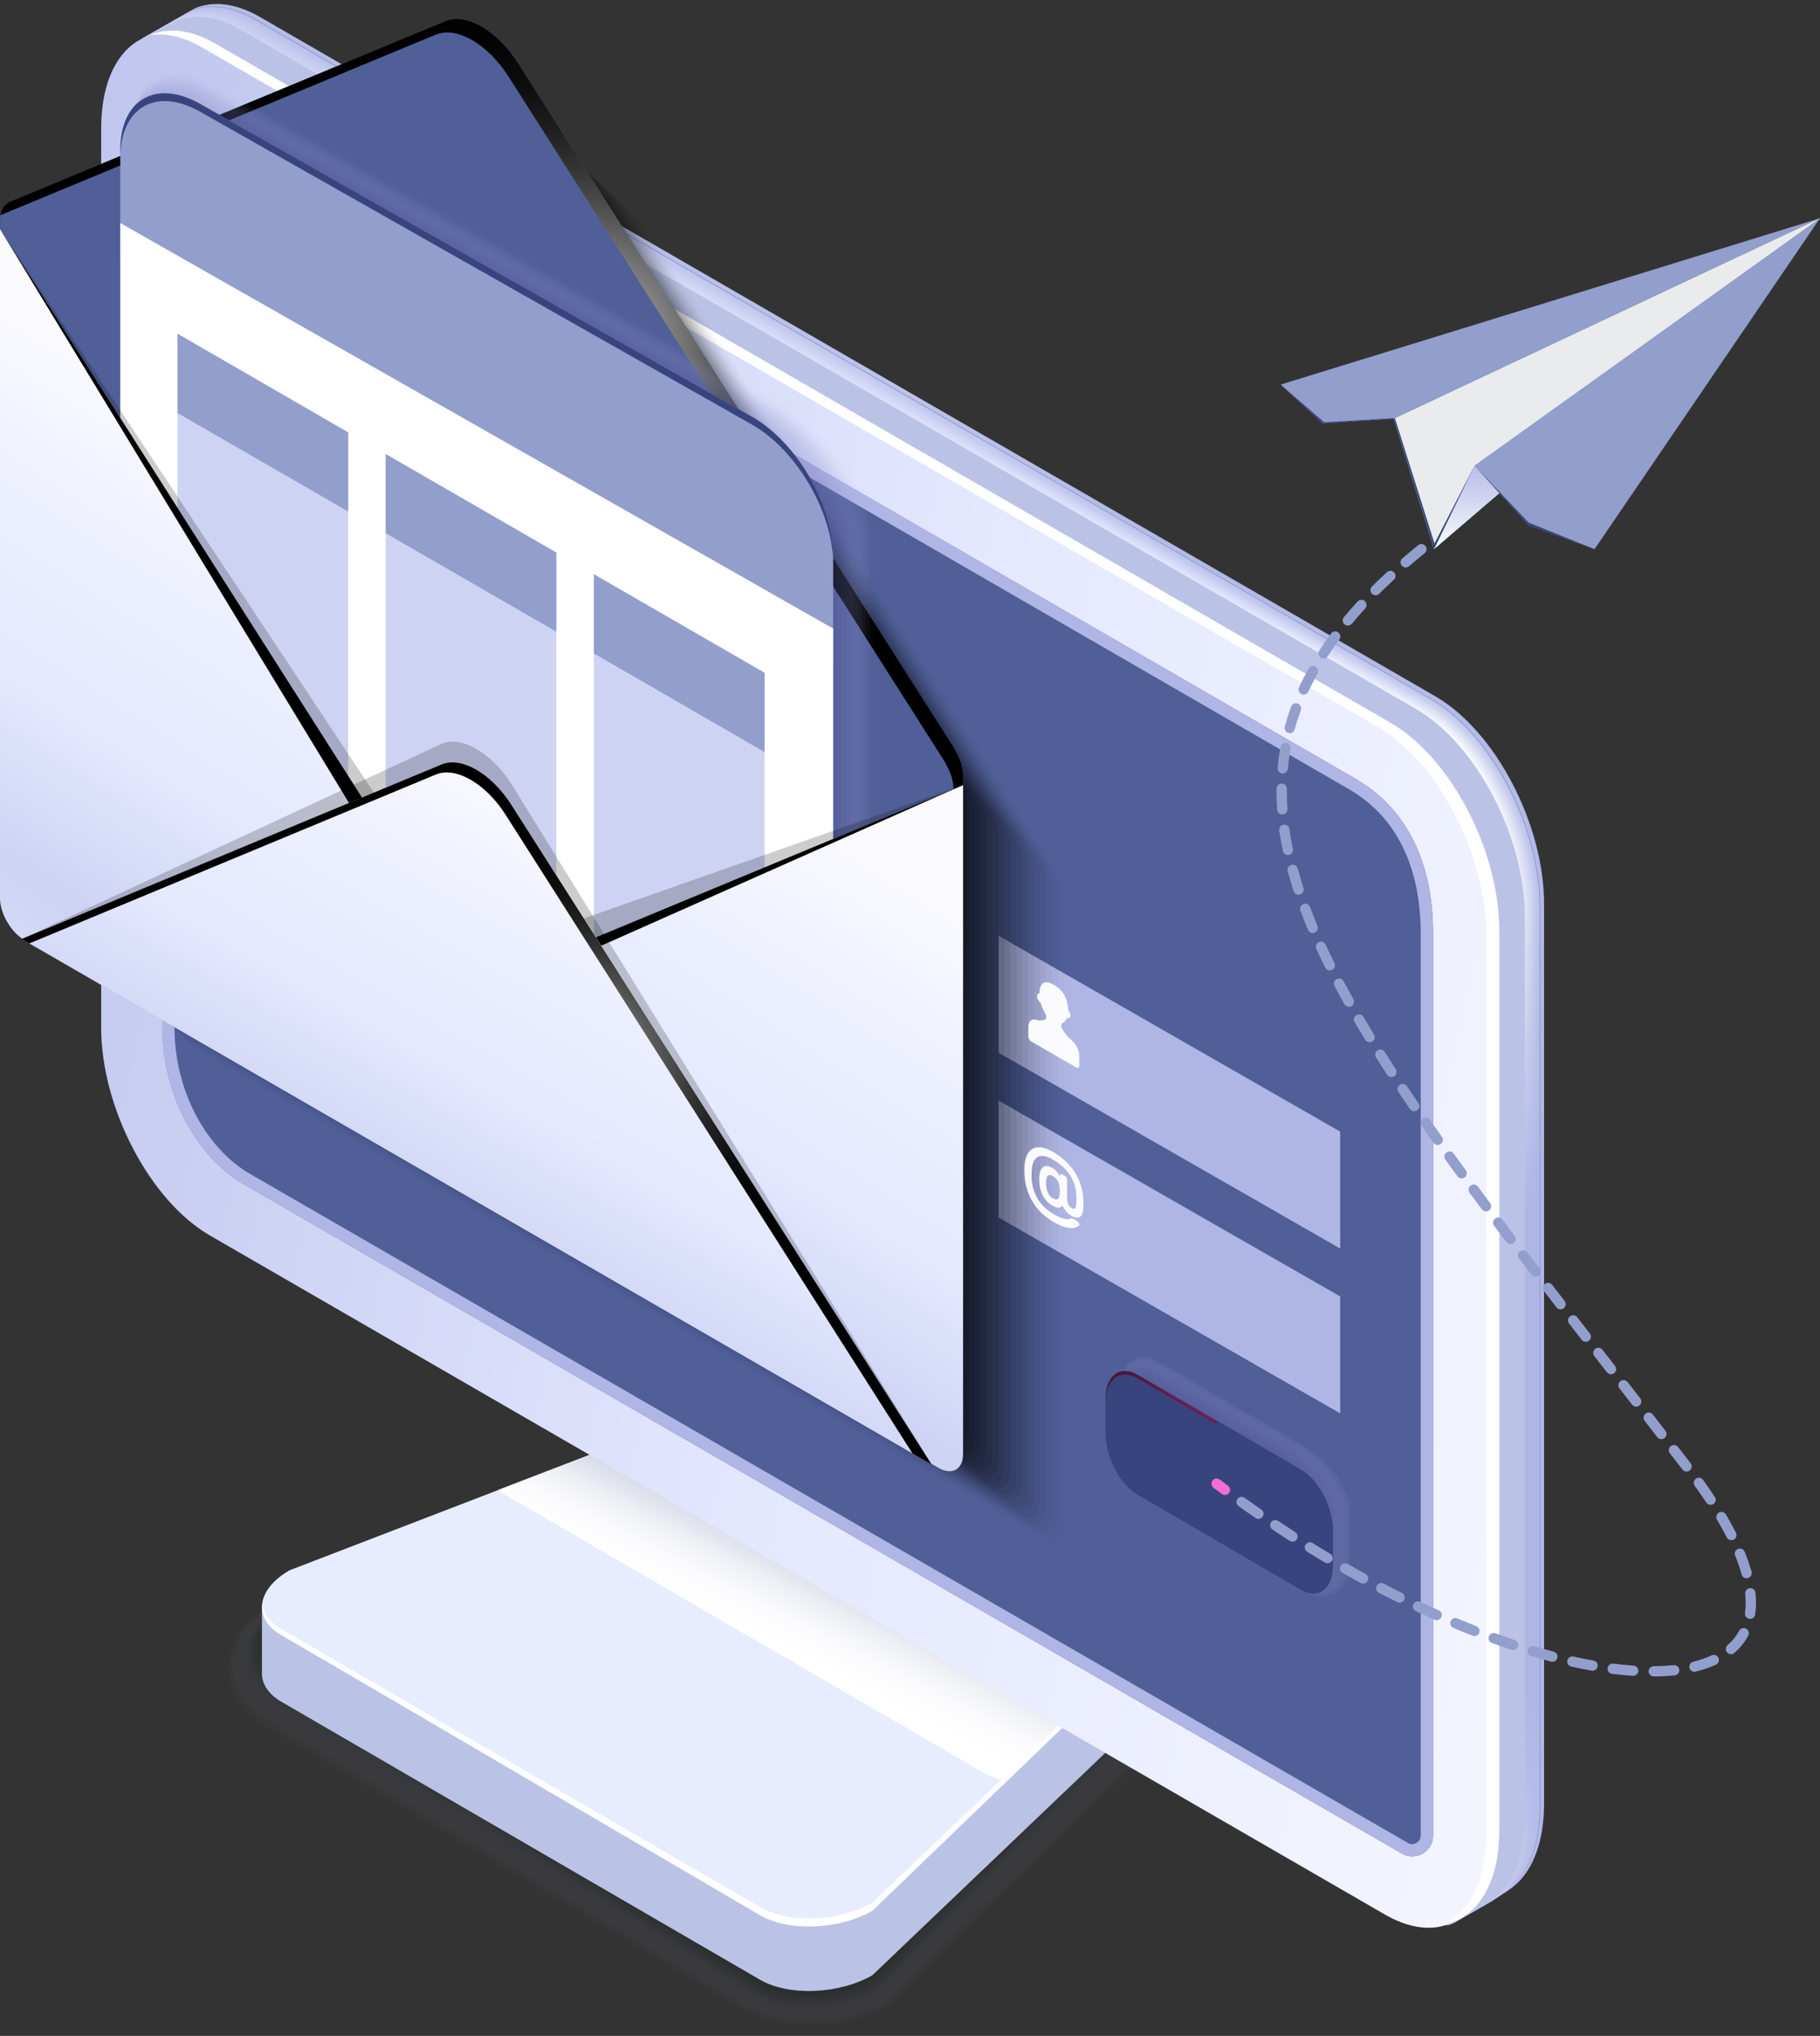 <svg width="414" height="463" viewBox="0 0 414 463" fill="none" xmlns="http://www.w3.org/2000/svg">
<rect x="0" y="0" width="414" height="463" fill="#333333" stroke="none"/>
<g opacity="0.15">
<path opacity="0.091" d="M61.708 364.555L157.255 327.813C162.636 324.7 169.42 323.03 176.203 323.112C179.131 323.153 181.915 323.524 184.471 324.164C186.904 324.762 189.75 325.957 191.729 327.091L262.327 368.452C262.389 368.494 264.451 369.71 264.492 369.751C270.08 373.112 272.636 378.329 272.327 383.999C272.018 389.772 267.667 396.329 261.399 399.937L202.636 456.535C197.358 459.586 190.739 461.257 184.059 461.257C178.244 461.257 172.925 459.999 168.76 457.586L59.894 393.71C54.409 390.535 51.296 385.566 51.316 380.04C51.316 374.019 55.11 368.37 61.708 364.555Z" fill="#9FA5D0"/>
<path opacity="0.182" d="M62.118 364.638L157.665 327.895C163.026 324.802 169.809 323.174 176.531 323.318C179.438 323.38 182.201 323.833 184.716 324.514C186.902 325.091 190.098 326.493 191.871 327.524L262.077 368.658C262.222 368.741 264.119 369.875 264.222 369.957C269.686 373.359 271.5 378.555 270.902 384.122C270.325 389.297 265.521 396.493 259.892 399.751L202.201 455.833C197.046 458.803 190.593 460.431 184.077 460.452C178.407 460.473 173.211 459.236 169.149 456.906L60.283 392.39C55.026 389.339 52.077 384.617 52.118 379.38C52.18 373.648 55.788 368.287 62.118 364.638Z" fill="#8F95BB"/>
<path opacity="0.273" d="M62.533 364.72L158.08 327.978C163.42 324.905 170.224 323.338 176.863 323.524C179.77 323.627 182.492 324.143 184.987 324.844C186.925 325.38 190.492 327.029 192.059 327.936L261.874 368.844C262.08 368.967 263.853 370.019 263.997 370.163C269.337 373.627 270.43 378.72 269.502 384.225C268.74 388.782 263.399 396.637 258.389 399.524L201.791 455.091C196.76 457.998 190.451 459.565 184.121 459.586C178.595 459.607 173.523 458.431 169.564 456.143L60.698 390.988C55.647 388.081 52.884 383.586 52.966 378.637C53.049 373.277 56.492 368.204 62.533 364.72Z" fill="#7F84A7"/>
<path opacity="0.364" d="M62.945 364.782L158.491 328.04C163.811 324.968 170.636 323.462 177.172 323.73C180.058 323.854 182.759 324.452 185.213 325.174C186.904 325.669 190.821 327.545 192.203 328.349L261.646 369.029C261.914 369.194 263.543 370.163 263.749 370.349C268.966 373.854 270.533 379.236 268.1 384.328C268.1 388.37 261.275 396.782 256.883 399.318L201.357 454.37C196.45 457.194 190.306 458.741 184.161 458.761C178.78 458.782 173.811 457.648 169.976 455.421L61.11 389.627C56.285 386.844 53.687 382.576 53.79 377.937C53.914 372.906 57.192 368.122 62.945 364.782Z" fill="#6F7492"/>
<path opacity="0.455" d="M63.378 364.865L158.924 328.122C164.223 325.071 171.048 323.607 177.522 323.937C180.409 324.102 183.069 324.761 185.481 325.504C186.924 325.937 191.213 328.081 192.388 328.762L261.44 369.215C261.77 369.401 263.275 370.329 263.522 370.555C268.615 374.122 269.77 379.524 266.718 384.452C266.718 387.916 259.172 396.947 255.419 399.112L200.966 453.648C196.203 456.411 190.182 457.896 184.223 457.937C178.986 457.958 174.141 456.865 170.409 454.72L61.543 388.287C56.945 385.628 54.512 381.607 54.636 377.256C54.78 372.535 57.873 368.04 63.378 364.865Z" fill="#5F637D"/>
<path opacity="0.545" d="M63.791 364.947L159.337 328.204C164.595 325.173 171.461 323.751 177.853 324.143C180.719 324.328 183.358 325.07 185.75 325.833C186.946 326.204 191.585 328.596 192.575 329.173L261.255 369.4C261.667 369.627 263.008 370.472 263.317 370.741C268.286 374.349 269.008 379.792 265.338 384.555C265.338 387.442 257.07 397.091 253.935 398.885L200.575 452.906C195.935 455.586 190.08 457.029 184.286 457.071C179.214 457.112 174.471 456.06 170.843 453.957L61.977 386.864C57.605 384.349 55.337 380.555 55.502 376.472C55.626 372.163 58.575 367.936 63.791 364.947Z" fill="#505368"/>
<path opacity="0.636" d="M64.204 365.009L159.75 328.267C164.987 325.236 171.874 323.875 178.162 324.349C181.028 324.576 183.606 325.38 185.977 326.184C186.925 326.493 191.936 329.153 192.719 329.607L261.008 369.627C261.482 369.896 262.699 370.658 263.049 370.968C267.895 374.638 268.183 380.122 263.915 384.7C263.915 387.009 254.925 397.277 252.431 398.72L200.142 452.226C195.626 454.844 189.915 456.246 184.307 456.287C179.379 456.329 174.76 455.318 171.235 453.298L62.369 385.566C58.224 383.174 56.121 379.628 56.307 375.834C56.492 371.772 59.276 367.854 64.204 365.009Z" fill="#404253"/>
<path opacity="0.727" d="M64.615 365.091L160.162 328.349C165.378 325.339 172.265 324.019 178.492 324.555C181.337 324.803 183.894 325.689 186.223 326.514C186.925 326.762 192.285 329.669 192.883 330.019L260.801 369.813C261.337 370.122 262.409 370.803 262.821 371.174C267.543 374.885 267.399 380.411 262.533 384.803C262.533 386.535 252.822 397.421 250.945 398.494L199.729 451.483C195.337 454.019 189.791 455.38 184.347 455.421C179.564 455.463 175.069 454.494 171.646 452.535L62.78 384.164C58.863 381.896 56.924 378.597 57.131 375.091C57.357 371.401 59.955 367.772 64.615 365.091Z" fill="#30323E"/>
<path opacity="0.818" d="M65.029 365.174L160.576 328.431C165.772 325.442 172.679 324.163 178.823 324.782C181.669 325.07 184.184 326.019 186.493 326.864C186.968 327.029 192.679 330.225 193.071 330.452L260.597 370.019C261.194 370.369 262.122 370.988 262.576 371.38C267.174 375.153 266.617 380.699 261.112 384.926C261.112 386.081 250.679 397.586 249.421 398.308L199.298 450.782C195.03 453.235 189.627 454.555 184.39 454.617C179.751 454.679 175.359 453.751 172.06 451.833L63.194 382.823C59.504 380.679 57.73 377.627 57.978 374.411C58.225 371.029 60.658 367.689 65.029 365.174Z" fill="#20212A"/>
<path opacity="0.909" d="M65.438 365.236L160.985 328.493C166.16 325.504 173.088 324.287 179.15 324.967C181.975 325.277 184.449 326.308 186.738 327.174C186.964 327.256 193.026 330.72 193.232 330.844L260.366 370.184C261.047 370.576 261.83 371.112 262.325 371.565C266.799 375.38 265.81 380.988 259.707 385.029C259.707 385.607 248.552 397.73 247.933 398.081L198.882 450.06C194.738 452.452 189.5 453.71 184.428 453.792C179.954 453.854 175.665 452.968 172.469 451.133L63.603 381.462C60.139 379.462 58.531 376.638 58.799 373.71C59.088 370.658 61.356 367.607 65.438 365.236Z" fill="#101115"/>
<path opacity="0.15" d="M172.883 450.39L64.017 380.081C57.46 376.287 58.285 369.689 65.852 365.318L161.398 328.576C168.965 324.205 180.429 323.73 186.965 327.524L260.12 370.39C266.677 374.184 265.852 380.782 258.285 385.153L198.45 449.339C190.883 453.689 179.44 454.163 172.883 450.39Z" fill="black"/>
</g>
<path d="M172.886 450.225L64.02 387.009C61.092 385.318 59.648 383.071 59.587 380.72C59.587 380.638 59.587 365.483 59.587 365.421C59.648 362.555 61.752 367.524 65.855 365.174L161.401 328.431C168.968 324.06 180.432 323.586 186.968 327.38L260.123 370.246C262.309 371.504 263.896 366.143 264.473 367.854C264.659 368.432 264.535 383.029 264.556 383.607C264.618 386.555 262.494 389.669 258.288 392.081L198.453 449.194C190.886 453.545 179.442 454.019 172.886 450.225Z" fill="#BAC3E5"/>
<path d="M172.886 435.091L64.019 371.875C57.463 368.081 58.288 361.483 65.855 357.112L161.401 320.37C168.968 315.999 180.432 315.524 186.968 319.318L260.123 362.184C266.68 365.978 265.855 372.576 258.288 376.947L198.453 434.061C190.886 438.39 179.442 438.865 172.886 435.091Z" fill="#E7ECFF"/>
<path d="M260.144 362.143L186.989 319.277C180.432 315.483 168.989 315.957 161.422 320.328L113.298 338.844C113.752 339.194 114.226 339.545 114.783 339.875L223.649 403.091C225.154 403.957 226.927 404.597 228.845 405.03L258.329 376.906C265.876 372.535 266.7 365.937 260.144 362.143Z" fill="url(#paint0_linear_437_2931)"/>
<path d="M258.308 375.545L198.473 432.658C190.906 437.03 179.442 437.504 172.906 433.71L64.04 370.493C61.318 368.926 59.896 366.865 59.669 364.679C59.318 367.359 60.762 369.957 64.04 371.854L172.906 435.566C179.463 439.359 190.906 438.885 198.473 434.514L258.308 376.906C262.741 374.349 264.844 371.03 264.514 367.957C264.184 370.617 262.081 373.359 258.308 375.545Z" fill="white"/>
<path d="M315.115 435.442L47.754 280.967C34.084 273.071 23.012 251.895 23.012 233.689V29.194C23.012 10.967 34.084 2.596 47.754 10.493L315.115 164.967C328.785 172.864 339.857 194.04 339.857 212.246V416.72C339.857 434.947 328.785 443.318 315.115 435.442Z" fill="url(#paint1_linear_437_2931)"/>
<path d="M318.309 421.194L54.721 268.906C43.732 261.916 36.928 247.937 36.928 233.648V27.854C36.928 24.472 40.618 22.369 43.525 24.081C43.876 24.287 44.144 24.431 44.309 24.534L308.185 177.009C321.278 184.555 325.979 197.978 325.979 212.266V417.442C325.979 421.071 322.062 423.359 318.887 421.545C318.639 421.38 318.433 421.277 318.309 421.194Z" fill="#505F98"/>
<path d="M308.167 176.988L44.29 24.514C44.125 24.41 43.857 24.266 43.507 24.06C40.579 22.349 36.909 24.452 36.909 27.833V233.648C36.909 247.936 43.713 261.916 54.703 268.906L318.29 421.194C318.414 421.277 318.62 421.38 318.868 421.524C322.022 423.318 325.961 421.05 325.961 417.421V212.246C325.961 197.957 321.26 184.555 308.167 176.988ZM323.177 417.421C323.177 418.638 322.167 419.38 321.218 419.38C320.888 419.38 320.559 419.297 320.249 419.112L56.105 266.514C46.166 260.204 39.692 247.277 39.692 233.668V27.854C39.692 26.864 40.538 26.245 41.3 26.245C41.569 26.245 41.857 26.328 42.105 26.472L306.765 179.421C320.332 187.235 323.177 201.606 323.177 212.266V417.421Z" fill="#AFB6E5"/>
<path d="M326.515 158.349L59.154 3.875C53.751 0.761 48.741 0.184 44.679 1.751C44.164 1.957 32.886 8.514 32.391 8.782C32.391 8.782 32.37 8.803 32.349 8.803C36.576 6.741 41.937 7.132 47.752 10.493L315.112 164.968C328.783 172.865 339.855 194.04 339.855 212.246V416.72C339.855 428.102 335.546 435.628 328.968 437.772C329.504 437.793 330.164 437.587 331.133 437.03C331.442 436.844 343.319 429.731 343.607 429.525C348.308 426.226 351.236 419.463 351.236 410.102V205.628C351.257 187.421 340.164 166.246 326.515 158.349Z" fill="url(#paint2_linear_437_2931)"/>
<path d="M326.289 158.494L58.948 3.999C53.546 0.886 48.536 0.308 44.474 1.875C43.958 2.081 32.886 8.494 32.391 8.762C32.391 8.762 32.371 8.783 32.35 8.783C36.577 6.721 41.938 7.112 47.752 10.473L315.113 164.948C328.783 172.845 339.856 194.02 339.856 212.226V416.7C339.856 428.082 335.546 435.608 328.969 437.752C329.505 437.773 330.165 437.566 331.134 437.01C331.443 436.824 343.113 429.855 343.402 429.649C348.103 426.35 351.031 419.587 351.031 410.226V205.772C351.051 187.546 339.959 166.37 326.289 158.494Z" fill="url(#paint3_linear_437_2931)"/>
<path d="M326.082 158.618L58.721 4.144C53.319 1.03 48.309 0.453 44.247 2.02C43.732 2.226 32.866 8.494 32.391 8.762C32.391 8.762 32.371 8.783 32.35 8.783C36.577 6.721 41.938 7.113 47.752 10.473L315.113 164.948C328.783 172.845 339.856 194.02 339.856 212.226V416.701C339.856 428.082 335.546 435.608 328.969 437.752C329.505 437.773 330.165 437.567 331.134 437.01C331.443 436.824 342.887 430 343.196 429.773C347.897 426.474 350.825 419.711 350.825 410.35V205.876C350.845 187.69 339.753 166.515 326.082 158.618Z" fill="url(#paint4_linear_437_2931)"/>
<path d="M325.876 158.762L58.515 4.287C53.113 1.174 48.103 0.597 44.041 2.164C43.525 2.37 32.866 8.514 32.391 8.782C32.391 8.782 32.371 8.803 32.35 8.803C36.577 6.741 41.938 7.133 47.752 10.493L315.113 164.968C328.783 172.865 339.856 194.04 339.856 212.246V416.721C339.856 428.102 335.546 435.628 328.969 437.772C329.505 437.793 330.165 437.587 331.134 437.03C331.443 436.844 342.68 430.143 342.99 429.937C347.691 426.638 350.618 419.875 350.618 410.515V206.04C350.639 187.834 339.546 166.659 325.876 158.762Z" fill="url(#paint5_linear_437_2931)"/>
<path d="M325.67 158.906L58.309 4.411C52.907 1.297 47.897 0.72 43.835 2.287C43.319 2.493 32.866 8.493 32.391 8.761C32.391 8.761 32.371 8.782 32.35 8.782C36.577 6.72 41.938 7.112 47.752 10.473L315.113 164.947C328.783 172.844 339.856 194.019 339.856 212.225V416.7C339.856 428.081 335.546 435.607 328.969 437.751C329.505 437.772 330.165 437.566 331.134 437.009C331.443 436.823 342.474 430.267 342.783 430.061C347.484 426.762 350.412 419.999 350.412 410.638V206.184C350.412 187.957 339.34 166.782 325.67 158.906Z" fill="#929ECC"/>
<path d="M325.464 159.03L58.103 4.555C52.701 1.442 47.69 0.864 43.629 2.431C43.113 2.638 32.866 8.493 32.391 8.761C32.391 8.761 32.371 8.782 32.35 8.782C36.577 6.72 41.938 7.112 47.752 10.473L315.113 164.947C328.783 172.844 339.855 194.019 339.855 212.225V416.7C339.855 428.081 335.546 435.607 328.969 437.751C329.505 437.772 330.165 437.566 331.134 437.009C331.443 436.824 342.268 430.411 342.577 430.184C347.278 426.885 350.206 420.123 350.206 410.762V206.287C350.206 188.102 339.134 166.926 325.464 159.03Z" fill="url(#paint6_linear_437_2931)"/>
<path d="M325.258 159.174L57.897 4.699C52.495 1.586 47.484 1.008 43.422 2.575C42.907 2.782 32.886 8.514 32.391 8.782C32.391 8.782 32.371 8.802 32.35 8.802C36.577 6.74 41.938 7.132 47.752 10.493L315.113 164.967C328.783 172.864 339.856 194.04 339.856 212.246V416.72C339.856 428.102 335.546 435.627 328.969 437.772C329.505 437.792 330.165 437.586 331.134 437.03C331.443 436.844 342.062 430.555 342.371 430.349C347.072 427.05 350 420.287 350 410.926V206.452C350 188.246 338.928 167.071 325.258 159.174Z" fill="url(#paint7_linear_437_2931)"/>
<path d="M325.051 159.318L57.69 4.823C52.288 1.71 47.278 1.133 43.216 2.7C42.701 2.906 32.886 8.493 32.391 8.761C32.391 8.761 32.371 8.782 32.35 8.782C36.577 6.72 41.938 7.112 47.752 10.473L315.113 164.947C328.783 172.844 339.855 194.019 339.855 212.225V416.7C339.855 428.081 335.546 435.607 328.969 437.751C329.505 437.772 330.165 437.566 331.134 437.009C331.443 436.824 341.856 430.679 342.144 430.473C346.845 427.174 349.773 420.411 349.773 411.05V206.597C349.794 188.37 338.722 167.195 325.051 159.318Z" fill="url(#paint8_linear_437_2931)"/>
<path d="M324.845 159.442L57.484 4.967C52.082 1.854 47.072 1.277 43.01 2.844C42.495 3.05 32.886 8.493 32.391 8.761C32.391 8.761 32.371 8.782 32.35 8.782C36.577 6.72 41.938 7.112 47.752 10.472L315.113 164.947C328.783 172.844 339.856 194.019 339.856 212.225V416.7C339.856 428.081 335.546 435.607 328.969 437.751C329.505 437.772 330.165 437.566 331.134 437.009C331.443 436.823 341.649 430.823 341.938 430.597C346.639 427.298 349.567 420.535 349.567 411.174V206.699C349.588 188.514 338.515 167.339 324.845 159.442Z" fill="url(#paint9_linear_437_2931)"/>
<path d="M324.412 159.731L57.072 5.236C51.67 2.122 46.659 1.545 42.598 3.112C42.082 3.318 32.886 8.493 32.391 8.761C32.391 8.761 32.371 8.782 32.35 8.782C36.577 6.72 41.938 7.112 47.752 10.473L315.113 164.947C328.783 172.844 339.855 194.019 339.855 212.225V416.7C339.855 428.081 335.546 435.607 328.969 437.751C329.505 437.772 330.165 437.566 331.134 437.009C331.443 436.824 341.237 431.092 341.526 430.885C346.227 427.586 349.154 420.824 349.154 411.463V207.009C349.175 188.782 338.082 167.607 324.412 159.731Z" fill="url(#paint10_linear_437_2931)"/>
<path d="M324.206 159.854L56.845 5.38C51.443 2.266 46.433 1.689 42.371 3.256C41.855 3.462 32.866 8.493 32.391 8.761C32.391 8.761 32.371 8.782 32.35 8.782C36.577 6.72 41.938 7.112 47.752 10.473L315.113 164.947C328.783 172.844 339.856 194.019 339.856 212.225V416.7C339.856 428.081 335.546 435.607 328.969 437.751C329.505 437.772 330.165 437.566 331.134 437.009C331.443 436.824 341.031 431.236 341.319 431.009C346.02 427.71 348.948 420.947 348.948 411.586V207.112C348.969 188.926 337.876 167.751 324.206 159.854Z" fill="url(#paint11_linear_437_2931)"/>
<path d="M324 159.999L56.639 5.524C51.237 2.411 46.226 1.834 42.165 3.401C41.649 3.607 32.866 8.514 32.391 8.782C32.391 8.782 32.371 8.803 32.35 8.803C36.577 6.741 41.938 7.133 47.752 10.493L315.113 164.968C328.783 172.865 339.855 194.04 339.855 212.246V416.721C339.855 428.102 335.546 435.628 328.969 437.772C329.505 437.793 330.165 437.587 331.134 437.03C331.443 436.844 340.804 431.38 341.113 431.174C345.814 427.875 348.742 421.112 348.742 411.752V207.277C348.763 189.071 337.67 167.896 324 159.999Z" fill="url(#paint12_linear_437_2931)"/>
<path d="M323.794 160.143L56.433 5.648C51.031 2.534 46.02 1.957 41.958 3.524C41.443 3.73 32.866 8.493 32.391 8.761C32.391 8.761 32.371 8.782 32.35 8.782C36.577 6.72 41.938 7.112 47.752 10.472L315.113 164.947C328.783 172.844 339.856 194.019 339.856 212.225V416.7C339.856 428.081 335.546 435.607 328.969 437.751C329.505 437.772 330.165 437.566 331.134 437.009C331.443 436.823 340.598 431.504 340.907 431.298C345.608 427.999 348.536 421.236 348.536 411.875V207.421C348.536 189.194 337.464 168.019 323.794 160.143Z" fill="url(#paint13_linear_437_2931)"/>
<path d="M323.587 160.267L56.226 5.792C50.824 2.679 45.814 2.102 41.752 3.669C41.237 3.875 32.866 8.493 32.391 8.761C32.391 8.761 32.371 8.782 32.35 8.782C36.577 6.72 41.938 7.112 47.752 10.473L315.113 164.947C328.783 172.844 339.856 194.019 339.856 212.225V416.7C339.856 428.081 335.546 435.607 328.969 437.751C329.505 437.772 330.165 437.566 331.134 437.009C331.443 436.824 340.392 431.648 340.701 431.421C345.402 428.122 348.33 421.36 348.33 411.999V207.524C348.33 189.339 337.258 168.164 323.587 160.267Z" fill="url(#paint14_linear_437_2931)"/>
<path d="M323.381 160.411L56.02 5.937C50.618 2.823 45.608 2.246 41.546 3.813C41.031 4.019 32.886 8.514 32.391 8.782C32.391 8.782 32.371 8.803 32.35 8.803C36.577 6.741 41.938 7.132 47.752 10.493L315.113 164.968C328.783 172.864 339.856 194.04 339.856 212.246V416.72C339.856 428.102 335.546 435.628 328.969 437.772C329.505 437.793 330.165 437.586 331.134 437.03C331.443 436.844 340.185 431.793 340.495 431.586C345.196 428.287 348.124 421.524 348.124 412.164V207.689C348.124 189.483 337.051 168.308 323.381 160.411Z" fill="url(#paint15_linear_437_2931)"/>
<path d="M323.175 160.555L55.814 6.06C50.412 2.947 45.402 2.37 41.34 3.937C40.824 4.143 32.886 8.493 32.391 8.761C32.391 8.761 32.371 8.782 32.35 8.782C36.577 6.72 41.938 7.112 47.752 10.473L315.113 164.947C328.783 172.844 339.855 194.019 339.855 212.225V416.7C339.855 428.081 335.546 435.607 328.969 437.751C329.505 437.772 330.165 437.566 331.134 437.009C331.443 436.824 339.979 431.916 340.268 431.71C344.969 428.411 347.897 421.648 347.897 412.288V207.834C347.917 189.607 336.845 168.432 323.175 160.555Z" fill="url(#paint16_linear_437_2931)"/>
<path d="M322.969 160.679L55.608 6.204C50.206 3.091 45.196 2.514 41.134 4.081C40.618 4.287 32.886 8.493 32.391 8.761C32.391 8.761 32.371 8.782 32.35 8.782C36.577 6.72 41.938 7.112 47.752 10.472L315.113 164.947C328.783 172.844 339.855 194.019 339.855 212.225V416.7C339.855 428.081 335.546 435.607 328.969 437.751C329.505 437.772 330.165 437.566 331.134 437.009C331.443 436.823 339.773 432.06 340.062 431.834C344.763 428.535 347.691 421.772 347.691 412.411V207.936C347.711 189.751 336.639 168.576 322.969 160.679Z" fill="url(#paint17_linear_437_2931)"/>
<path d="M322.763 160.823L55.402 6.349C50 3.236 44.989 2.658 40.927 4.225C40.412 4.432 32.886 8.514 32.391 8.782C32.391 8.782 32.371 8.803 32.35 8.803C36.577 6.741 41.938 7.133 47.752 10.493L315.113 164.968C328.783 172.865 339.856 194.04 339.856 212.246V416.721C339.856 428.102 335.546 435.628 328.969 437.772C329.505 437.793 330.165 437.587 331.134 437.03C331.443 436.844 339.567 432.205 339.856 431.999C344.557 428.7 347.484 421.937 347.484 412.576V208.102C347.505 189.896 336.412 168.72 322.763 160.823Z" fill="url(#paint18_linear_437_2931)"/>
<path d="M322.536 160.968L55.196 6.473C49.793 3.359 44.783 2.782 40.721 4.349C40.206 4.555 32.886 8.493 32.391 8.761C32.391 8.761 32.371 8.782 32.35 8.782C36.577 6.72 41.938 7.112 47.752 10.473L315.113 164.947C328.783 172.844 339.856 194.019 339.856 212.225V416.7C339.856 428.081 335.546 435.607 328.969 437.751C329.505 437.772 330.165 437.566 331.134 437.009C331.443 436.824 339.361 432.329 339.649 432.122C344.35 428.824 347.278 422.061 347.278 412.7V208.246C347.299 190.019 336.206 168.844 322.536 160.968Z" fill="url(#paint19_linear_437_2931)"/>
<path d="M322.33 161.091L54.969 6.617C49.567 3.504 44.556 2.926 40.494 4.493C39.979 4.699 32.866 8.493 32.391 8.761C32.391 8.761 32.371 8.782 32.35 8.782C36.577 6.72 41.938 7.112 47.752 10.473L315.113 164.947C328.783 172.844 339.855 194.019 339.855 212.225V416.7C339.855 428.081 335.546 435.607 328.969 437.751C329.505 437.772 330.165 437.566 331.134 437.009C331.443 436.824 339.154 432.473 339.443 432.246C344.144 428.947 347.072 422.184 347.072 412.823V208.349C347.093 190.163 336 168.988 322.33 161.091Z" fill="url(#paint20_linear_437_2931)"/>
<path d="M322.124 161.236L54.763 6.761C49.361 3.648 44.35 3.071 40.288 4.638C39.773 4.844 32.866 8.514 32.391 8.782C32.391 8.782 32.371 8.803 32.35 8.803C36.577 6.741 41.938 7.133 47.752 10.493L315.113 164.968C328.783 172.865 339.855 194.04 339.855 212.246V416.721C339.855 428.102 335.546 435.628 328.969 437.772C329.505 437.793 330.165 437.587 331.134 437.03C331.443 436.844 338.928 432.617 339.237 432.411C343.938 429.112 346.866 422.349 346.866 412.989V208.514C346.886 190.308 335.794 169.133 322.124 161.236Z" fill="#BAC3E5"/>
<path d="M316.31 164.37L48.949 9.895C43.341 6.658 38.186 6.204 34.042 7.998C37.588 7.442 41.65 8.287 45.98 10.802L313.341 165.277C327.011 173.174 338.083 194.349 338.083 212.555V417.03C338.083 427.772 334.207 435.071 328.248 437.648C335.877 436.432 341.053 428.597 341.053 416.143V211.669C341.053 193.442 329.98 172.266 316.31 164.37Z" fill="white"/>
<g opacity="0.3">
<path opacity="0.381" d="M264.123 309.854C259.236 307.03 255.257 309.298 255.257 314.906V327.875C255.257 333.483 259.216 340.329 264.123 343.153L296.37 361.937C301.257 364.762 307.195 362.184 307.195 356.576V343.607C307.195 337.999 301.277 331.463 296.37 328.638L264.123 309.854Z" fill="#8F92CC"/>
<path opacity="0.437" d="M263.856 310.246C258.99 307.442 255.052 309.69 255.052 315.277V327.607C255.052 333.195 258.99 339.999 263.856 342.803L295.815 361.421C300.681 364.226 306.413 361.71 306.413 356.123V343.793C306.413 338.205 300.681 331.69 295.815 328.865L263.856 310.246Z" fill="#8A8DC8"/>
<path opacity="0.493" d="M263.588 310.638C258.743 307.834 254.825 310.081 254.825 315.648V327.359C254.825 332.926 258.743 339.689 263.588 342.494L295.258 360.947C300.104 363.751 305.63 361.256 305.63 355.689V343.978C305.63 338.411 300.104 331.896 295.258 329.112L263.588 310.638Z" fill="#8687C5"/>
<path opacity="0.55" d="M263.34 311.03C258.515 308.246 254.618 310.473 254.618 315.999V327.092C254.618 332.617 258.515 339.36 263.34 342.143L294.721 360.432C299.546 363.215 304.865 360.762 304.865 355.236V344.143C304.865 338.617 299.525 332.102 294.721 329.318L263.34 311.03Z" fill="#8182C1"/>
<path opacity="0.606" d="M263.074 311.422C258.27 308.659 254.394 310.865 254.394 316.37V326.844C254.394 332.349 258.291 339.05 263.074 341.813L294.167 359.937C298.971 362.7 304.105 360.288 304.105 354.782V344.329C304.105 338.824 298.971 332.308 294.167 329.545L263.074 311.422Z" fill="#7C7DBD"/>
<path opacity="0.662" d="M262.804 311.834C258.042 309.071 254.165 311.277 254.165 316.762V326.617C254.165 332.102 258.042 338.762 262.804 341.524L293.609 359.483C298.372 362.246 303.32 359.854 303.32 354.39V344.535C303.32 339.05 298.392 332.555 293.609 329.792L262.804 311.834Z" fill="#7778B9"/>
<path opacity="0.719" d="M262.537 312.226C257.795 309.483 253.939 311.669 253.939 317.133V326.37C253.939 331.813 257.795 338.453 262.537 341.195L293.052 358.968C297.795 361.71 302.537 359.38 302.537 353.917V344.679C302.537 339.236 297.795 332.741 293.052 329.999L262.537 312.226Z" fill="#7372B6"/>
<path opacity="0.775" d="M262.288 312.617C257.567 309.895 253.732 312.081 253.732 317.504V326.102C253.732 331.524 257.567 338.122 262.288 340.865L292.515 358.473C297.237 361.194 301.773 358.906 301.773 353.483V344.885C301.773 339.462 297.237 332.968 292.515 330.246L262.288 312.617Z" fill="#6E6DB2"/>
<path opacity="0.831" d="M262.021 313.009C257.32 310.288 253.505 312.473 253.505 317.855V325.834C253.505 331.236 257.32 337.793 262.021 340.514L291.938 357.958C296.639 360.679 300.99 358.411 300.99 353.03V345.05C300.99 339.648 296.639 333.174 291.938 330.452L262.021 313.009Z" fill="#6968AE"/>
<path opacity="0.887" d="M261.753 313.401C257.073 310.7 253.279 312.864 253.279 318.225V325.586C253.279 330.947 257.073 337.483 261.753 340.184L291.382 357.462C296.063 360.163 300.207 357.937 300.207 352.576V345.215C300.207 339.854 296.063 333.359 291.382 330.658L261.753 313.401Z" fill="#6463AA"/>
<path opacity="0.944" d="M261.483 313.792C256.823 311.112 253.05 313.256 253.05 318.597V325.339C253.05 330.679 256.823 337.174 261.483 339.875L290.824 356.988C295.483 359.669 299.421 357.504 299.421 352.164V345.421C299.421 340.081 295.463 333.607 290.824 330.926L261.483 313.792Z" fill="#605DA7"/>
<path opacity="0.3" d="M261.238 314.184C256.619 311.504 252.866 313.648 252.866 318.968V325.091C252.866 330.411 256.619 336.885 261.238 339.545L290.289 356.494C294.908 359.174 298.66 357.03 298.66 351.71V345.586C298.66 340.267 294.908 333.793 290.289 331.133L261.238 314.184Z" fill="#5B58A3"/>
</g>
<path d="M295.897 361.524L258.763 339.937C254.763 337.628 251.484 331.38 251.484 326.04V318.164C251.484 312.823 254.763 310.349 258.763 312.658L295.897 334.246C299.897 336.555 303.175 342.803 303.175 348.143V356.019C303.175 361.36 299.897 363.834 295.897 361.524Z" fill="#37447E"/>
<path d="M295.897 334.246L258.763 312.658C254.763 310.349 251.484 312.823 251.484 318.164V318.988C251.484 313.648 254.763 311.174 258.763 313.483L295.897 335.071C299.897 337.38 303.175 343.628 303.175 348.968V348.143C303.175 342.823 299.897 336.555 295.897 334.246Z" fill="url(#paint21_radial_437_2931)"/>
<path d="M295.897 334.246L276.845 323.153V350.432L295.897 361.524C299.897 363.834 303.175 361.36 303.175 356.019V348.143C303.175 342.823 299.897 336.555 295.897 334.246Z" fill="#37447E"/>
<path d="M278.639 339.978C278.391 339.978 278.144 339.895 277.938 339.751L276.041 338.349C275.526 337.957 275.422 337.236 275.814 336.699C276.206 336.184 276.928 336.081 277.464 336.473L279.34 337.875C279.855 338.266 279.958 338.988 279.587 339.524C279.361 339.813 279.01 339.978 278.639 339.978Z" fill="url(#paint22_linear_437_2931)"/>
<path d="M376.184 381.256C375.545 381.256 375.008 380.741 375.008 380.101C375.008 379.462 375.524 378.926 376.163 378.926C377.751 378.906 379.276 378.823 380.699 378.679C381.359 378.617 381.916 379.071 381.998 379.71C382.06 380.349 381.606 380.926 380.967 381.009C379.462 381.153 377.854 381.256 376.184 381.256ZM371.503 381.112C371.483 381.112 371.441 381.112 371.421 381.112C369.916 381.009 368.328 380.864 366.699 380.658C366.06 380.576 365.606 379.998 365.689 379.339C365.771 378.699 366.369 378.246 367.008 378.328C368.575 378.534 370.122 378.679 371.586 378.782C372.225 378.823 372.72 379.38 372.679 380.019C372.637 380.638 372.122 381.112 371.503 381.112ZM385.441 380.204C384.905 380.204 384.431 379.854 384.307 379.318C384.163 378.699 384.534 378.06 385.173 377.895C386.699 377.524 388.122 377.029 389.359 376.452C389.957 376.184 390.637 376.431 390.905 377.029C391.173 377.607 390.926 378.308 390.328 378.576C388.947 379.215 387.38 379.751 385.71 380.163C385.627 380.205 385.524 380.204 385.441 380.204ZM362.246 379.957C362.184 379.957 362.101 379.957 362.039 379.936C360.534 379.668 358.988 379.359 357.421 379.009C356.782 378.864 356.39 378.246 356.534 377.607C356.679 376.967 357.297 376.596 357.936 376.72C359.483 377.071 360.988 377.38 362.472 377.627C363.112 377.751 363.524 378.349 363.421 378.988C363.297 379.545 362.802 379.957 362.246 379.957ZM353.132 377.916C353.029 377.916 352.926 377.895 352.823 377.875C351.338 377.483 349.833 377.05 348.287 376.596C347.668 376.411 347.318 375.751 347.503 375.132C347.689 374.514 348.328 374.163 348.967 374.349C350.472 374.802 351.957 375.215 353.421 375.607C354.039 375.771 354.411 376.411 354.246 377.029C354.122 377.565 353.648 377.916 353.132 377.916ZM393.751 376.184C393.421 376.184 393.091 376.04 392.864 375.792C392.431 375.297 392.493 374.555 392.967 374.143C394.06 373.194 394.947 372.081 395.606 370.864C395.916 370.287 396.617 370.081 397.194 370.39C397.771 370.699 397.978 371.4 397.668 371.978C396.885 373.462 395.813 374.782 394.493 375.916C394.307 376.101 394.039 376.184 393.751 376.184ZM344.184 375.256C344.06 375.256 343.936 375.235 343.813 375.194C342.349 374.699 340.864 374.184 339.38 373.648C338.761 373.421 338.452 372.761 338.679 372.143C338.905 371.524 339.586 371.215 340.184 371.442C341.668 371.978 343.112 372.493 344.555 372.967C345.173 373.174 345.503 373.833 345.297 374.452C345.132 374.947 344.678 375.256 344.184 375.256ZM335.4 372.06C335.256 372.06 335.112 372.04 334.967 371.978C333.524 371.421 332.081 370.823 330.617 370.204C330.019 369.957 329.751 369.256 329.998 368.679C330.246 368.081 330.926 367.813 331.524 368.06C332.967 368.679 334.411 369.256 335.813 369.813C336.411 370.04 336.72 370.72 336.472 371.339C336.307 371.792 335.874 372.06 335.4 372.06ZM326.782 368.452C326.617 368.452 326.452 368.411 326.307 368.349C324.905 367.71 323.483 367.07 322.039 366.39C321.462 366.122 321.194 365.421 321.483 364.823C321.751 364.246 322.452 363.978 323.05 364.266C324.472 364.926 325.874 365.586 327.276 366.205C327.874 366.473 328.142 367.153 327.874 367.751C327.668 368.184 327.235 368.452 326.782 368.452ZM398.101 368.163C398.039 368.163 397.978 368.163 397.916 368.143C397.276 368.04 396.844 367.442 396.926 366.802C397.05 366.04 397.091 365.235 397.091 364.411C397.091 363.771 397.05 363.112 396.988 362.452C396.926 361.813 397.4 361.235 398.039 361.174C398.679 361.091 399.256 361.586 399.318 362.225C399.4 362.967 399.441 363.71 399.441 364.431C399.441 365.38 399.38 366.308 399.235 367.174C399.173 367.751 398.679 368.163 398.101 368.163ZM318.349 364.473C318.163 364.473 317.998 364.431 317.833 364.349C316.452 363.648 315.05 362.947 313.648 362.225C313.07 361.916 312.843 361.215 313.153 360.637C313.462 360.06 314.163 359.833 314.74 360.143C316.122 360.864 317.503 361.565 318.885 362.246C319.462 362.534 319.709 363.235 319.421 363.813C319.194 364.225 318.782 364.473 318.349 364.473ZM310.06 360.143C309.874 360.143 309.689 360.101 309.503 359.998C308.142 359.256 306.782 358.493 305.4 357.71C304.843 357.38 304.637 356.679 304.967 356.101C305.297 355.545 305.998 355.339 306.575 355.668C307.936 356.452 309.276 357.194 310.637 357.936C311.215 358.246 311.421 358.967 311.111 359.524C310.885 359.916 310.472 360.143 310.06 360.143ZM397.297 358.926C396.782 358.926 396.307 358.596 396.163 358.06C395.792 356.699 395.297 355.256 394.699 353.771C394.452 353.174 394.74 352.493 395.338 352.246C395.936 351.998 396.617 352.287 396.864 352.885C397.503 354.452 398.019 355.978 398.431 357.421C398.596 358.04 398.246 358.699 397.606 358.864C397.503 358.906 397.4 358.926 397.297 358.926ZM301.957 355.503C301.751 355.503 301.544 355.442 301.359 355.338C300.019 354.555 298.699 353.73 297.359 352.906C296.802 352.576 296.637 351.854 296.988 351.297C297.318 350.741 298.039 350.576 298.596 350.926C299.916 351.751 301.256 352.555 302.575 353.339C303.132 353.668 303.318 354.39 302.988 354.947C302.74 355.297 302.349 355.503 301.957 355.503ZM293.998 350.596C293.771 350.596 293.565 350.534 293.359 350.411C292.06 349.565 290.74 348.72 289.441 347.833C288.905 347.483 288.761 346.741 289.111 346.204C289.462 345.668 290.204 345.524 290.74 345.875C292.039 346.741 293.338 347.586 294.637 348.431C295.173 348.782 295.338 349.503 294.988 350.06C294.761 350.411 294.39 350.596 293.998 350.596ZM393.833 350.266C393.4 350.266 392.988 350.04 392.782 349.627C392.122 348.308 391.38 346.967 390.575 345.607C390.246 345.05 390.431 344.328 390.988 343.998C391.545 343.668 392.266 343.854 392.596 344.411C393.421 345.813 394.204 347.215 394.885 348.576C395.173 349.153 394.947 349.854 394.369 350.143C394.204 350.225 394.019 350.266 393.833 350.266ZM286.245 345.421C286.019 345.421 285.792 345.359 285.586 345.215C284.307 344.328 283.029 343.442 281.751 342.514C281.215 342.143 281.111 341.4 281.483 340.885C281.854 340.349 282.596 340.246 283.111 340.617C284.39 341.524 285.648 342.411 286.926 343.297C287.462 343.668 287.586 344.39 287.215 344.926C286.967 345.235 286.617 345.421 286.245 345.421ZM389.112 342.225C388.74 342.225 388.349 342.04 388.142 341.71C387.318 340.473 386.452 339.215 385.503 337.916C385.132 337.4 385.235 336.658 385.771 336.287C386.287 335.895 387.029 336.019 387.4 336.555C388.349 337.875 389.256 339.174 390.081 340.431C390.431 340.967 390.287 341.689 389.751 342.06C389.565 342.163 389.338 342.225 389.112 342.225ZM383.648 334.658C383.297 334.658 382.947 334.493 382.72 334.204L379.854 330.514C379.462 329.998 379.544 329.277 380.06 328.864C380.575 328.473 381.318 328.555 381.709 329.07L384.576 332.761C384.967 333.277 384.885 334.019 384.369 334.411C384.143 334.576 383.895 334.658 383.648 334.658ZM377.916 327.277C377.565 327.277 377.215 327.112 376.988 326.823L374.122 323.132C373.73 322.617 373.813 321.895 374.328 321.483C374.844 321.091 375.586 321.174 375.978 321.689L378.843 325.38C379.235 325.895 379.153 326.637 378.637 327.029C378.431 327.194 378.184 327.277 377.916 327.277ZM372.184 319.895C371.833 319.895 371.483 319.73 371.256 319.442L368.39 315.751C367.998 315.235 368.081 314.514 368.596 314.101C369.112 313.71 369.833 313.792 370.246 314.308L373.112 317.998C373.503 318.514 373.421 319.235 372.905 319.648C372.699 319.813 372.431 319.895 372.184 319.895ZM366.452 312.534C366.101 312.534 365.751 312.369 365.524 312.081L362.658 308.39C362.266 307.875 362.349 307.153 362.864 306.741C363.38 306.349 364.101 306.431 364.514 306.947L367.38 310.637C367.771 311.153 367.689 311.875 367.173 312.287C366.947 312.452 366.699 312.534 366.452 312.534ZM360.72 305.153C360.369 305.153 360.019 304.988 359.792 304.699L356.926 301.009C356.534 300.493 356.617 299.751 357.132 299.359C357.648 298.967 358.39 299.05 358.782 299.565L361.648 303.256C362.039 303.771 361.957 304.514 361.441 304.905C361.215 305.07 360.967 305.153 360.72 305.153ZM354.988 297.771C354.637 297.771 354.287 297.607 354.06 297.318L351.215 293.627C350.823 293.112 350.926 292.369 351.421 291.978C351.936 291.586 352.679 291.689 353.07 292.184L355.916 295.875C356.307 296.39 356.225 297.132 355.71 297.524C355.483 297.689 355.235 297.771 354.988 297.771ZM349.297 290.369C348.947 290.369 348.596 290.204 348.369 289.916C347.421 288.679 346.472 287.442 345.524 286.204C345.132 285.689 345.235 284.947 345.751 284.555C346.266 284.163 347.008 284.266 347.4 284.782C348.328 285.998 349.276 287.235 350.225 288.493C350.617 289.009 350.514 289.751 349.998 290.143C349.792 290.308 349.545 290.369 349.297 290.369ZM343.627 282.947C343.276 282.947 342.926 282.782 342.699 282.493C341.751 281.235 340.802 279.998 339.874 278.761C339.483 278.246 339.586 277.503 340.101 277.112C340.617 276.72 341.359 276.823 341.751 277.338C342.679 278.576 343.606 279.813 344.555 281.07C344.947 281.586 344.843 282.328 344.328 282.72C344.122 282.864 343.874 282.947 343.627 282.947ZM338.019 275.483C337.668 275.483 337.318 275.318 337.07 275.009C336.122 273.751 335.194 272.493 334.287 271.256C333.895 270.74 334.019 269.998 334.534 269.606C335.05 269.215 335.792 269.338 336.184 269.854C337.091 271.091 338.019 272.349 338.967 273.606C339.359 274.122 339.256 274.864 338.72 275.256C338.514 275.421 338.266 275.483 338.019 275.483ZM332.472 267.978C332.101 267.978 331.751 267.813 331.524 267.503C330.596 266.225 329.689 264.967 328.782 263.71C328.41 263.173 328.514 262.452 329.05 262.081C329.586 261.71 330.307 261.813 330.678 262.349C331.586 263.606 332.493 264.864 333.421 266.122C333.792 266.637 333.689 267.38 333.173 267.751C332.947 267.895 332.72 267.978 332.472 267.978ZM327.029 260.39C326.658 260.39 326.307 260.225 326.081 259.895C325.173 258.617 324.266 257.338 323.4 256.06C323.029 255.524 323.153 254.802 323.689 254.431C324.225 254.06 324.947 254.184 325.318 254.72C326.204 255.978 327.091 257.256 327.998 258.534C328.369 259.07 328.245 259.792 327.709 260.163C327.503 260.308 327.256 260.39 327.029 260.39ZM321.689 252.72C321.318 252.72 320.947 252.534 320.72 252.204C319.833 250.905 318.967 249.606 318.101 248.328C317.751 247.792 317.895 247.07 318.431 246.699C318.967 246.349 319.689 246.493 320.06 247.029C320.905 248.307 321.771 249.586 322.658 250.885C323.029 251.421 322.885 252.143 322.349 252.514C322.142 252.658 321.916 252.72 321.689 252.72ZM316.514 244.947C316.122 244.947 315.751 244.761 315.524 244.411C314.658 243.091 313.833 241.771 313.008 240.472C312.658 239.916 312.823 239.194 313.38 238.864C313.936 238.514 314.658 238.679 314.988 239.235C315.813 240.534 316.637 241.833 317.483 243.153C317.833 243.689 317.689 244.431 317.132 244.782C316.967 244.885 316.74 244.947 316.514 244.947ZM311.544 237.029C311.153 237.029 310.761 236.823 310.534 236.472C309.709 235.112 308.905 233.771 308.142 232.452C307.813 231.895 307.998 231.173 308.555 230.844C309.111 230.514 309.833 230.699 310.163 231.256C310.926 232.576 311.73 233.916 312.534 235.256C312.864 235.813 312.699 236.534 312.142 236.864C311.957 236.988 311.751 237.029 311.544 237.029ZM306.843 228.967C306.431 228.967 306.039 228.74 305.812 228.369C305.05 226.988 304.287 225.606 303.565 224.246C303.256 223.668 303.483 222.967 304.06 222.658C304.637 222.349 305.338 222.576 305.648 223.153C306.369 224.493 307.091 225.854 307.854 227.235C308.163 227.792 307.957 228.514 307.4 228.823C307.235 228.926 307.05 228.967 306.843 228.967ZM302.493 220.699C302.06 220.699 301.648 220.452 301.441 220.039C300.74 218.617 300.06 217.194 299.421 215.792C299.153 215.194 299.4 214.514 299.998 214.246C300.596 213.978 301.276 214.225 301.544 214.823C302.184 216.204 302.843 217.606 303.544 219.008C303.833 219.586 303.586 220.287 303.008 220.576C302.843 220.658 302.679 220.699 302.493 220.699ZM298.617 212.204C298.163 212.204 297.73 211.936 297.544 211.483C296.926 209.998 296.349 208.555 295.812 207.091C295.586 206.493 295.895 205.813 296.493 205.586C297.111 205.359 297.771 205.668 297.998 206.266C298.534 207.689 299.091 209.112 299.689 210.555C299.936 211.153 299.648 211.833 299.05 212.081C298.926 212.184 298.782 212.204 298.617 212.204ZM295.38 203.462C294.885 203.462 294.431 203.153 294.266 202.658C293.771 201.132 293.318 199.606 292.926 198.122C292.761 197.503 293.132 196.864 293.751 196.679C294.39 196.514 295.008 196.885 295.194 197.503C295.586 198.947 296.019 200.431 296.493 201.916C296.699 202.534 296.349 203.194 295.73 203.4C295.627 203.441 295.503 203.462 295.38 203.462ZM292.967 194.452C292.431 194.452 291.936 194.081 291.813 193.524C291.483 191.957 291.215 190.39 290.988 188.864C290.905 188.225 291.338 187.627 291.977 187.545C292.617 187.441 293.215 187.895 293.297 188.534C293.503 190.019 293.771 191.545 294.081 193.05C294.204 193.689 293.812 194.307 293.173 194.431C293.132 194.452 293.05 194.452 292.967 194.452ZM291.689 185.215C291.07 185.215 290.555 184.74 290.514 184.122C290.41 182.679 290.369 181.235 290.369 179.813V179.359C290.369 178.72 290.905 178.204 291.544 178.204C291.544 178.204 291.544 178.204 291.565 178.204C292.204 178.204 292.74 178.74 292.72 179.38V179.813C292.72 181.173 292.761 182.555 292.864 183.957C292.905 184.596 292.431 185.173 291.771 185.215C291.73 185.215 291.709 185.215 291.689 185.215ZM291.771 175.895C291.73 175.895 291.709 175.895 291.668 175.895C291.029 175.833 290.555 175.276 290.617 174.617C290.761 173.05 290.967 171.441 291.256 169.895C291.38 169.256 291.998 168.844 292.617 168.947C293.256 169.05 293.668 169.668 293.565 170.307C293.297 171.813 293.091 173.318 292.967 174.844C292.864 175.441 292.369 175.895 291.771 175.895ZM293.4 166.72C293.297 166.72 293.194 166.699 293.091 166.679C292.472 166.514 292.101 165.874 292.266 165.235C292.678 163.709 293.153 162.184 293.689 160.699C293.916 160.081 294.575 159.771 295.194 159.998C295.812 160.225 296.122 160.885 295.895 161.503C295.38 162.947 294.905 164.411 294.514 165.854C294.39 166.369 293.916 166.72 293.4 166.72ZM296.575 157.957C296.41 157.957 296.245 157.916 296.081 157.854C295.483 157.586 295.235 156.885 295.503 156.307C296.142 154.885 296.864 153.462 297.648 152.06C297.957 151.483 298.658 151.276 299.235 151.606C299.792 151.916 299.998 152.637 299.689 153.194C298.947 154.555 298.245 155.916 297.627 157.276C297.441 157.689 297.008 157.957 296.575 157.957ZM301.07 149.771C300.843 149.771 300.637 149.709 300.431 149.586C299.895 149.235 299.73 148.514 300.081 147.957C300.926 146.658 301.833 145.338 302.782 144.06C303.153 143.544 303.895 143.421 304.41 143.813C304.926 144.204 305.05 144.926 304.658 145.441C303.73 146.679 302.864 147.957 302.039 149.215C301.833 149.586 301.441 149.771 301.07 149.771ZM306.596 142.266C306.328 142.266 306.06 142.184 305.854 141.998C305.359 141.586 305.276 140.843 305.709 140.349C306.678 139.173 307.73 137.977 308.823 136.782C309.256 136.307 309.998 136.266 310.472 136.72C310.947 137.153 310.988 137.895 310.555 138.369C309.483 139.524 308.472 140.699 307.524 141.833C307.276 142.122 306.947 142.266 306.596 142.266ZM312.905 135.38C312.596 135.38 312.307 135.256 312.081 135.029C311.627 134.575 311.627 133.833 312.081 133.38C313.173 132.287 314.307 131.215 315.483 130.122C315.957 129.689 316.699 129.709 317.132 130.184C317.565 130.658 317.544 131.4 317.07 131.833C315.916 132.905 314.802 133.957 313.73 135.029C313.503 135.256 313.194 135.38 312.905 135.38ZM319.751 129.05C319.421 129.05 319.091 128.905 318.864 128.637C318.452 128.142 318.493 127.4 318.988 126.988C320.163 125.977 321.359 124.988 322.596 123.977C323.091 123.565 323.833 123.648 324.246 124.163C324.658 124.658 324.575 125.4 324.06 125.813C322.843 126.802 321.648 127.792 320.493 128.782C320.307 128.947 320.039 129.05 319.751 129.05Z" fill="#929ECC"/>
<path d="M327.155 123.07C326.805 123.07 326.454 122.905 326.228 122.617C325.836 122.101 325.939 121.359 326.454 120.967C327.073 120.493 327.712 120.019 328.351 119.545C328.867 119.153 329.609 119.277 330.001 119.792C330.392 120.307 330.269 121.05 329.753 121.441C329.114 121.916 328.495 122.369 327.898 122.844C327.65 123.008 327.403 123.07 327.155 123.07Z" fill="url(#paint23_linear_437_2931)"/>
<path d="M304.845 321.38L227.175 276.865V250.308L304.845 294.824V321.38Z" fill="#AFB6E5"/>
<path d="M230 275.813V251.937L227.175 250.308V276.865L304.845 321.38V318.679L230 275.813Z" fill="#AFB6E5"/>
<path d="M304.845 283.895L227.175 239.38V212.823L304.845 257.339V283.895Z" fill="#AFB6E5"/>
<path d="M230 238.308V214.452L227.175 212.823V239.38L304.845 283.895V281.194L230 238.308Z" fill="#AFB6E5"/>
<path opacity="0.01" d="M241.672 199.69L241.775 199.751L149.775 55.298C145.383 48.391 138.868 44.638 134.455 46.452L42.373 84.638L42.476 84.7C41.424 85.174 40.764 86.349 40.764 88.081V230.824C40.764 234.081 43.074 238.061 45.898 239.69L238.229 350.721C241.074 352.37 243.363 351.051 243.363 347.793V205.05C243.383 203.318 242.723 201.38 241.672 199.69Z" fill="black"/>
<path opacity="0.014" d="M240.331 198.411L240.434 198.473L148.433 54.019C144.042 47.112 137.526 43.36 133.114 45.174L41.031 83.339L41.134 83.401C40.083 83.875 39.423 85.05 39.423 86.782V229.525C39.423 232.782 41.732 236.762 44.557 238.391L236.887 349.422C239.733 351.071 242.021 349.752 242.021 346.494V203.751C242.042 202.02 241.361 200.081 240.331 198.411Z" fill="black"/>
<path opacity="0.021" d="M238.97 197.112L239.073 197.174L147.073 52.72C142.681 45.813 136.166 42.06 131.754 43.875L39.671 82.061L39.774 82.122C38.722 82.597 38.063 83.772 38.063 85.504V228.246C38.063 231.504 40.372 235.483 43.197 237.112L235.527 348.143C238.372 349.793 240.661 348.473 240.661 345.215V202.473C240.681 200.741 240.022 198.803 238.97 197.112Z" fill="black"/>
<path opacity="0.029" d="M237.608 195.834L237.711 195.896L145.711 51.442C141.319 44.535 134.803 40.782 130.391 42.597L38.309 80.782L38.411 80.844C37.36 81.318 36.7 82.494 36.7 84.226V226.968C36.7 230.226 39.01 234.205 41.834 235.834L234.164 346.865C237.01 348.514 239.298 347.195 239.298 343.937V201.195C239.319 199.442 238.659 197.504 237.608 195.834Z" fill="black"/>
<path opacity="0.036" d="M236.269 194.535L236.372 194.597L144.372 50.143C139.98 43.236 133.464 39.483 129.052 41.298L36.97 79.483L37.073 79.545C36.021 80.019 35.361 81.195 35.361 82.927V225.669C35.361 228.927 37.671 232.906 40.495 234.535L232.825 345.566C235.671 347.215 237.959 345.896 237.959 342.638V199.896C237.98 198.143 237.3 196.226 236.269 194.535Z" fill="black"/>
<path opacity="0.043" d="M234.906 193.257L235.009 193.318L143.009 48.865C138.617 41.957 132.102 38.205 127.689 40.019L35.607 78.205L35.71 78.267C34.658 78.741 33.998 79.916 33.998 81.648V224.391C33.998 227.648 36.308 231.628 39.133 233.257L231.463 344.288C234.308 345.937 236.597 344.617 236.597 341.36V198.617C236.617 196.865 235.958 194.927 234.906 193.257Z" fill="black"/>
<path opacity="0.05" d="M233.546 191.957L233.649 192.019L141.649 47.566C137.257 40.658 130.742 36.906 126.329 38.72L34.247 76.906L34.35 76.968C33.298 77.442 32.638 78.617 32.638 80.349V223.092C32.638 226.349 34.948 230.329 37.772 231.957L230.103 342.989C232.948 344.638 235.237 343.318 235.237 340.061V197.318C235.257 195.566 234.597 193.648 233.546 191.957Z" fill="black"/>
<path opacity="0.057" d="M232.207 190.679L232.31 190.741L140.31 46.287C135.918 39.38 129.402 35.627 124.99 37.442L32.908 75.627L33.011 75.689C31.959 76.164 31.299 77.339 31.299 79.071V221.813C31.299 225.071 33.609 229.05 36.433 230.679L228.763 341.71C231.609 343.36 233.897 342.04 233.897 338.782V196.04C233.897 194.287 233.238 192.349 232.207 190.679Z" fill="black"/>
<path opacity="0.064" d="M230.844 189.38L230.947 189.442L138.947 44.988C134.555 38.081 128.04 34.329 123.628 36.143L31.545 74.329L31.648 74.391C30.597 74.865 29.937 76.04 29.937 77.772V220.514C29.937 223.772 32.246 227.751 35.071 229.38L227.401 340.411C230.246 342.061 232.535 340.741 232.535 337.484V194.741C232.556 192.989 231.875 191.071 230.844 189.38Z" fill="black"/>
<path opacity="0.071" d="M229.486 188.102L229.589 188.164L137.589 43.71C133.197 36.803 126.682 33.05 122.27 34.865L30.187 73.05L30.29 73.112C29.239 73.586 28.579 74.762 28.579 76.494V219.236C28.579 222.494 30.888 226.473 33.713 228.102L226.043 339.133C228.888 340.783 231.177 339.463 231.177 336.205V193.463C231.198 191.71 230.538 189.772 229.486 188.102Z" fill="black"/>
<path opacity="0.079" d="M228.124 186.803L228.227 186.865L136.227 42.411C131.836 35.504 125.32 31.751 120.908 33.565L28.846 71.751L28.949 71.813C27.897 72.287 27.238 73.462 27.238 75.194V217.937C27.238 221.194 29.547 225.174 32.372 226.803L224.702 337.834C227.547 339.483 229.836 338.164 229.836 334.906V192.163C229.836 190.411 229.176 188.493 228.124 186.803Z" fill="black"/>
<path opacity="0.086" d="M226.782 185.524L226.885 185.586L134.885 41.133C130.494 34.225 123.978 30.473 119.566 32.287L27.483 70.473L27.586 70.534C26.535 71.009 25.875 72.184 25.875 73.916V216.658C25.875 219.916 28.184 223.896 31.009 225.524L223.339 336.555C226.184 338.205 228.473 336.885 228.473 333.628V190.885C228.494 189.133 227.813 187.194 226.782 185.524Z" fill="black"/>
<path opacity="0.093" d="M225.425 184.226L225.528 184.287L133.528 39.834C129.136 32.926 122.62 29.174 118.208 30.988L26.125 69.174L26.228 69.236C25.177 69.71 24.517 70.885 24.517 72.617V215.36C24.517 218.617 26.826 222.597 29.651 224.226L221.981 335.257C224.827 336.906 227.115 335.586 227.115 332.329V189.586C227.136 187.834 226.476 185.916 225.425 184.226Z" fill="black"/>
<path opacity="0.1" d="M224.062 182.947L224.165 183.009L132.165 38.535C127.773 31.627 121.258 27.875 116.845 29.689L24.763 67.875L24.866 67.937C23.814 68.411 23.154 69.586 23.154 71.318V214.06C23.154 217.318 25.464 221.298 28.288 222.926L220.619 333.957C223.464 335.607 225.753 334.287 225.753 331.03V188.287C225.773 186.555 225.113 184.617 224.062 182.947Z" fill="black"/>
<path opacity="0.107" d="M222.723 181.648L222.826 181.71L130.826 37.256C126.434 30.349 119.919 26.596 115.506 28.411L23.424 66.597L23.527 66.658C22.475 67.132 21.815 68.308 21.815 70.04V212.782C21.815 216.04 24.125 220.019 26.949 221.648L219.28 332.679C222.125 334.329 224.414 333.009 224.414 329.751V187.009C224.434 185.256 223.754 183.339 222.723 181.648Z" fill="black"/>
<path opacity="0.114" d="M221.36 180.37L221.463 180.432L129.463 35.978C125.072 29.071 118.556 25.318 114.144 27.133L22.061 65.297L22.164 65.359C21.113 65.834 20.453 67.009 20.453 68.741V211.483C20.453 214.741 22.762 218.72 25.587 220.349L217.917 331.38C220.762 333.03 223.051 331.71 223.051 328.452V185.71C223.072 183.978 222.412 182.04 221.36 180.37Z" fill="black"/>
<path opacity="0.121" d="M220 179.071L220.103 179.133L128.103 34.679C123.711 27.772 117.196 24.019 112.784 25.834L20.701 64.019L20.804 64.081C19.753 64.555 19.093 65.73 19.093 67.462V210.205C19.093 213.463 21.402 217.442 24.227 219.071L216.557 330.102C219.402 331.751 221.691 330.432 221.691 327.174V184.432C221.711 182.679 221.052 180.761 220 179.071Z" fill="black"/>
<path opacity="0.129" d="M218.661 177.792L218.764 177.854L126.764 33.401C122.372 26.493 115.857 22.741 111.444 24.555L19.362 62.741L19.465 62.803C18.413 63.277 17.754 64.452 17.754 66.184V208.926C17.754 212.184 20.063 216.164 22.888 217.792L215.218 328.823C218.063 330.473 220.352 329.153 220.352 325.896V183.153C220.372 181.401 219.692 179.463 218.661 177.792Z" fill="black"/>
<path opacity="0.136" d="M217.298 176.493L217.402 176.555L125.402 32.102C121.01 25.194 114.494 21.442 110.082 23.256L17.999 61.442L18.102 61.504C17.051 61.978 16.391 63.153 16.391 64.885V207.627C16.391 210.885 18.7 214.865 21.525 216.493L213.855 327.524C216.701 329.174 218.989 327.854 218.989 324.597V181.854C219.01 180.102 218.35 178.184 217.298 176.493Z" fill="black"/>
<path opacity="0.143" d="M215.938 175.215L216.042 175.277L124.041 30.823C119.65 23.916 113.134 20.163 108.722 21.978L16.639 60.163L16.742 60.225C15.691 60.699 15.031 61.875 15.031 63.607V206.349C15.031 209.607 17.34 213.586 20.165 215.215L212.495 326.246C215.341 327.896 217.629 326.576 217.629 323.318V180.576C217.65 178.823 216.99 176.885 215.938 175.215Z" fill="black"/>
<path opacity="0.15" d="M214.597 173.916L214.7 173.978L122.7 29.524C118.308 22.617 111.793 18.864 107.38 20.679L15.298 58.864L15.401 58.926C14.349 59.401 13.69 60.576 13.69 62.308V205.05C13.69 208.308 15.999 212.287 18.823 213.916L211.154 324.947C213.999 326.597 216.288 325.277 216.288 322.019V179.277C216.308 177.524 215.628 175.607 214.597 173.916Z" fill="black"/>
<path d="M217.217 170.534L217.34 170.596L117.876 14.41C113.134 6.946 106.082 2.884 101.32 4.843L1.752 46.121L1.876 46.183C0.742 46.699 0.021 47.957 0.021 49.833V204.163C0.021 207.689 2.515 211.977 5.588 213.751L213.505 333.813C216.577 335.586 219.072 334.163 219.072 330.637V176.307C219.052 174.431 218.33 172.348 217.217 170.534Z" fill="#505F98"/>
<path d="M216.89 333.689V179.359C216.89 177.483 216.168 175.38 215.034 173.565L215.158 173.627L115.694 17.442C110.931 9.978 103.9 5.916 99.137 7.875L0.106 48.926C0.312 47.545 0.931 46.596 1.859 46.163L1.735 46.101L101.302 4.823C106.065 2.844 113.096 6.926 117.859 14.39L217.323 170.576L217.199 170.514C218.333 172.328 219.055 174.431 219.055 176.308V330.638C219.055 332.72 218.168 334.06 216.807 334.432C216.849 334.205 216.89 333.978 216.89 333.689Z" fill="url(#paint24_radial_437_2931)"/>
<g opacity="0.3">
<path opacity="0.091" d="M48.457 18.617C38.251 12.72 29.962 17.442 29.962 29.153V175.463C29.962 187.174 38.251 201.463 48.457 207.359L176.581 279.999C186.787 285.896 198.807 280.576 198.807 268.865V122.576C198.807 110.865 186.807 97.153 176.581 91.256L48.457 18.617Z" fill="#A7ADDF"/>
<path opacity="0.182" d="M48.231 19.277C38.025 13.38 29.757 18.102 29.757 29.813V175.318C29.757 187.029 38.025 201.298 48.231 207.174L176.046 279.648C186.252 285.545 197.881 280.287 197.881 268.576V123.091C197.881 111.38 186.252 97.648 176.046 91.751L48.231 19.277Z" fill="#A0A5D9"/>
<path opacity="0.273" d="M48.003 19.957C37.817 14.081 29.549 18.782 29.549 30.472V175.194C29.549 186.885 37.817 201.132 48.003 207.009L175.508 279.297C185.694 285.174 196.931 279.998 196.931 268.308V123.586C196.931 111.895 185.694 98.122 175.508 92.246L48.003 19.957Z" fill="#989CD3"/>
<path opacity="0.364" d="M47.777 20.617C37.592 14.741 29.344 19.442 29.344 31.112V175.05C29.344 186.72 37.592 200.947 47.777 206.823L174.994 278.947C185.179 284.823 196.025 279.71 196.025 268.019V124.081C196.025 112.411 185.159 98.597 174.994 92.72L47.777 20.617Z" fill="#9094CD"/>
<path opacity="0.455" d="M47.55 21.276C37.385 15.4 29.158 20.101 29.158 31.771V174.926C29.158 186.596 37.405 200.802 47.55 206.658L174.457 278.596C184.622 284.473 195.096 279.421 195.096 267.751V124.596C195.096 112.926 184.622 99.07 174.457 93.215L47.55 21.276Z" fill="#898BC7"/>
<path opacity="0.545" d="M47.322 21.937C37.178 16.081 28.951 20.761 28.951 32.411V174.803C28.951 186.452 37.178 200.638 47.322 206.494L173.92 278.267C184.064 284.122 194.167 279.133 194.167 267.504V125.112C194.167 113.463 184.085 99.566 173.92 93.71L47.322 21.937Z" fill="#8183C1"/>
<path opacity="0.636" d="M47.096 22.596C36.952 16.741 28.746 21.421 28.746 33.071V174.679C28.746 186.308 36.972 200.493 47.096 206.328L173.406 277.916C183.55 283.772 193.241 278.844 193.241 267.215V125.607C193.241 113.978 183.529 100.04 173.406 94.184L47.096 22.596Z" fill="#7A7ABB"/>
<path opacity="0.727" d="M46.889 23.256C36.766 17.421 28.559 22.081 28.559 33.71V174.535C28.559 186.143 36.766 200.308 46.889 206.164L172.889 277.586C183.013 283.421 192.333 278.576 192.333 266.968V126.143C192.333 114.535 183.013 100.555 172.889 94.7L46.889 23.256Z" fill="#7272B5"/>
<path opacity="0.818" d="M46.664 23.937C36.56 18.102 28.354 22.782 28.354 34.37V174.411C28.354 186.019 36.56 200.143 46.664 205.999L172.354 277.236C182.457 283.071 191.406 278.287 191.406 266.679V126.638C191.406 115.029 182.457 101.009 172.354 95.174L46.664 23.937Z" fill="#6A69AF"/>
<path opacity="0.909" d="M46.435 24.596C36.332 18.761 28.147 23.441 28.147 35.029V174.287C28.147 185.875 36.332 199.998 46.435 205.833L171.817 276.906C181.92 282.741 190.477 278.019 190.477 266.431V127.173C190.477 115.586 181.92 101.524 171.817 95.689L46.435 24.596Z" fill="#6361A9"/>
<path opacity="0.3" d="M46.21 25.256C36.127 19.442 27.942 24.102 27.942 35.669V174.143C27.942 185.71 36.127 199.813 46.21 205.648L171.303 276.535C181.385 282.349 189.571 277.689 189.571 266.122V127.648C189.571 116.081 181.385 101.978 171.303 96.143L46.21 25.256Z" fill="#5B58A3"/>
</g>
<path d="M189.526 126.473C189.526 114.865 181.32 100.7 171.196 94.865L45.691 23.731C35.567 17.896 27.361 22.555 27.361 34.184V58.906L189.526 151.133V126.473Z" fill="#929ECC"/>
<path d="M45.691 214.638L171.196 285.772C181.32 291.607 189.526 286.947 189.526 275.318V142.947L27.361 50.72V183.03C27.361 194.658 35.567 208.803 45.691 214.638Z" fill="white"/>
<path d="M171.196 94.865L45.691 23.731C35.567 17.896 27.361 22.555 27.361 34.184V35.957C27.361 24.349 35.567 19.669 45.691 25.504L171.196 96.638C181.32 102.473 189.526 116.638 189.526 128.246V126.473C189.526 114.865 181.32 100.7 171.196 94.865Z" fill="#37447E"/>
<path d="M79.196 184.7L40.372 162.287V75.895L79.196 98.329V184.7Z" fill="#CED3F4"/>
<path d="M79.196 116.329L40.372 93.916V75.895L79.196 98.329V116.329Z" fill="#929ECC"/>
<path d="M126.556 212.04L87.732 189.627V103.256L126.556 125.668V212.04Z" fill="#CED3F4"/>
<path d="M173.917 239.38L135.092 216.967V130.596L173.917 153.009V239.38Z" fill="#CED3F4"/>
<path d="M126.556 143.669L87.732 121.256V103.256L126.556 125.668V143.669Z" fill="#929ECC"/>
<path d="M173.917 171.029L135.092 148.596V130.596L173.917 153.009V171.029Z" fill="#929ECC"/>
<path opacity="0.2" d="M117.918 214.102C113.072 216.102 105.897 211.957 101.052 204.37L0 52.081V197.793C0 201.318 2.495 205.607 5.567 207.38L213.505 327.422C216.577 329.195 219.072 327.772 219.072 324.246V178.555L117.918 214.102Z" fill="black"/>
<path d="M117.918 220.493C113.072 222.493 105.897 218.349 101.052 210.761L0 52.102V204.205C0 207.731 2.495 212.019 5.567 213.792L213.505 333.813C216.577 335.586 219.072 334.164 219.072 330.638V178.555L117.918 220.493Z" fill="url(#paint25_linear_437_2931)"/>
<path d="M115.753 224.391C110.907 226.391 103.732 222.246 98.887 214.659L0 52.081L101.052 210.741C105.897 218.349 113.072 222.494 117.918 220.473L219.052 178.535L115.753 224.391Z" fill="url(#paint26_radial_437_2931)"/>
<path opacity="0.2" d="M5.03 213.607L4.927 213.545L100.453 169.153C105.01 167.256 111.793 171.174 116.35 178.328L211.958 333.071L211.855 333.009L5.03 213.607Z" fill="black"/>
<path d="M5.03 213.607L4.927 213.545L100.453 173.854C105.01 171.957 111.793 175.875 116.35 183.03L211.958 333.071L211.855 333.009L5.03 213.607Z" fill="url(#paint27_linear_437_2931)"/>
<path d="M115.03 185.318C110.473 178.164 103.689 174.246 99.133 176.143L6.658 214.555L5.009 213.607L4.906 213.545L100.432 173.854C104.988 171.957 111.772 175.875 116.329 183.03L211.937 333.071L211.834 333.009L207.586 330.556L115.03 185.318Z" fill="url(#paint28_radial_437_2931)"/>
<path opacity="0.95" d="M243.711 236.494C242.927 235.834 242.226 234.988 241.67 234.061C241.34 233.504 241.34 232.885 241.67 232.7C242.103 232.452 242.474 232.061 242.701 231.545C243.051 231.648 243.505 231.504 243.505 231.03C243.505 230.535 243.278 229.978 242.989 229.71C242.907 227.566 242.164 225.38 239.711 223.957C237.257 222.535 236.515 223.896 236.432 225.937C236.144 225.875 235.917 226.164 235.917 226.658C235.917 227.153 236.35 227.792 236.721 228.102C236.969 228.906 237.34 229.731 237.752 230.473C238.082 231.05 238.082 231.669 237.752 231.834C237.195 232.122 236.494 232.164 235.711 231.916C234.68 231.607 233.917 232.225 233.917 233.504V235.71C233.917 236.143 234.226 236.658 234.597 236.865L244.824 242.762C245.195 242.968 245.505 242.803 245.505 242.37V240.164C245.525 238.885 244.742 237.38 243.711 236.494Z" fill="white"/>
<path opacity="0.95" d="M235.01 273.483C233.897 271.689 233.257 269.73 233.072 267.586C233.051 267.05 233.031 267.215 233.031 266.534C233.031 265.833 233.051 265.256 233.072 264.803C233.195 263.607 233.525 262.658 234.041 261.978C234.556 261.297 235.299 260.947 236.247 260.906C237.195 260.885 238.309 261.236 239.608 261.998C243.897 264.473 246.206 268.555 246.412 272.493C246.433 273.071 246.453 273.256 246.453 273.607C246.453 274.122 246.433 274.555 246.412 274.906C246.371 275.875 246.103 276.493 245.608 276.761C245.113 277.029 244.515 276.947 243.793 276.535C243.257 276.225 242.804 275.854 242.453 275.4C242.103 274.947 241.835 274.555 241.67 274.163C241.484 274.431 241.195 274.596 240.866 274.638C240.515 274.699 240.02 274.535 239.34 274.143C238.433 273.627 237.711 272.823 237.175 271.772C236.639 270.72 236.391 269.524 236.391 268.184C236.391 266.844 236.659 265.957 237.175 265.483C237.69 265.029 238.412 265.05 239.299 265.565C239.732 265.813 240.103 266.122 240.391 266.452C240.68 266.803 240.927 267.174 241.134 267.607V267.297C241.134 267.153 241.175 267.05 241.257 267.009C241.34 266.967 241.443 266.988 241.567 267.05L242.288 267.462C242.412 267.545 242.536 267.648 242.598 267.772C242.659 267.895 242.721 268.06 242.721 268.205V272.555C242.721 273.071 242.824 273.524 243.01 273.895C243.196 274.266 243.464 274.555 243.793 274.741C244.165 274.968 244.433 274.947 244.598 274.72C244.763 274.493 244.824 274.184 244.824 273.772C244.845 273.359 244.866 272.947 244.866 272.473C244.866 272.266 244.845 272.163 244.824 271.648C244.721 269.916 244.288 268.638 243.484 267.38C242.68 266.122 241.402 264.782 239.608 263.751C238.123 262.906 236.969 262.658 236.165 263.05C235.34 263.442 234.866 264.349 234.721 265.813C234.68 266.143 234.659 266.679 234.659 267.442C234.659 268.184 234.68 267.978 234.721 268.411C234.845 270.04 235.34 271.524 236.185 272.844C237.031 274.163 238.226 275.256 239.773 276.163C240.536 276.596 241.154 276.906 241.628 277.05C242.123 277.215 242.474 277.277 242.742 277.277C242.989 277.256 243.257 277.215 243.567 277.132C243.67 277.091 243.752 277.071 243.814 277.071C243.876 277.05 243.958 277.091 244.061 277.153L245.092 277.751C245.216 277.813 245.319 277.937 245.402 278.081C245.484 278.225 245.525 278.37 245.525 278.514C245.525 278.576 245.484 278.658 245.422 278.761C244.144 279.669 242.247 279.401 239.773 277.957C237.69 276.761 236.123 275.277 235.01 273.483ZM240.721 272.576C240.969 272.308 241.092 271.751 241.092 270.906C241.092 270.06 240.969 269.359 240.721 268.803C240.474 268.225 240.061 267.792 239.505 267.462C238.453 266.864 237.938 267.4 237.938 269.091C237.938 269.854 238.061 270.535 238.329 271.153C238.598 271.751 238.989 272.205 239.505 272.514C240.082 272.844 240.474 272.864 240.721 272.576Z" fill="white"/>
<path d="M413.998 49.627L317.008 95.215L326.225 124.844L413.998 49.627Z" fill="url(#paint29_linear_437_2931)"/>
<path d="M413.998 49.627L317.008 95.215L326.225 124.844L413.998 49.627Z" fill="#E9EBEC"/>
<path d="M413.997 49.627L317.008 95.215L300.863 96.308L291.317 87.463L413.997 49.627Z" fill="#929ECC"/>
<path d="M413.999 49.627L335.421 105.916L326.226 124.844L413.999 49.627Z" fill="url(#paint30_linear_437_2931)"/>
<path d="M413.999 49.627L335.421 105.916L326.226 124.844L413.999 49.627Z" fill="url(#paint31_linear_437_2931)"/>
<path d="M413.997 49.627L335.419 105.916L347.667 119.401L362.719 124.885L413.997 49.627Z" fill="#929ECC"/>
<path d="M362.719 124.886L347.668 119.401L335.42 105.917L326.224 124.844L317.008 95.216L300.863 96.308L291.317 87.463L301.214 96.04L317.296 95.092L326.307 123.607L335.42 105.917L347.729 118.844L362.719 124.886Z" fill="#37447E"/>
<defs>
<linearGradient id="paint0_linear_437_2931" x1="201.512" y1="329.928" x2="177.03" y2="377.668" gradientUnits="userSpaceOnUse">
<stop offset="0.182" stop-color="#4D5A96"/>
<stop offset="0.248" stop-color="#6A75A7"/>
<stop offset="0.364" stop-color="#979FC2"/>
<stop offset="0.481" stop-color="#BDC2D8"/>
<stop offset="0.597" stop-color="#DADCE9"/>
<stop offset="0.712" stop-color="#EEF0F5"/>
<stop offset="0.825" stop-color="#FBFBFD"/>
<stop offset="0.934" stop-color="white"/>
</linearGradient>
<linearGradient id="paint1_linear_437_2931" x1="-194.824" y1="140.384" x2="493.12" y2="291.357" gradientUnits="userSpaceOnUse">
<stop stop-color="#AFB6E5"/>
<stop offset="0.145" stop-color="#B6BCE8"/>
<stop offset="0.348" stop-color="#C8CDF1"/>
<stop offset="0.581" stop-color="#E5E9FF"/>
<stop offset="0.855" stop-color="#F5F6FF"/>
<stop offset="1" stop-color="white"/>
</linearGradient>
<linearGradient id="paint2_linear_437_2931" x1="122.353" y1="-38.437" x2="357.663" y2="433.001" gradientUnits="userSpaceOnUse">
<stop stop-color="#B3BAE7"/>
<stop offset="0.192" stop-color="#B7BDE9"/>
<stop offset="0.283" stop-color="#BAC0E9"/>
<stop offset="0.409" stop-color="#AFB6E5"/>
<stop offset="0.909" stop-color="#AFB6E5"/>
<stop offset="1" stop-color="#B3BAE7"/>
</linearGradient>
<linearGradient id="paint3_linear_437_2931" x1="122.256" y1="-38.354" x2="357.553" y2="433.056" gradientUnits="userSpaceOnUse">
<stop stop-color="#B4BBE8"/>
<stop offset="0.192" stop-color="#B9BEEA"/>
<stop offset="0.283" stop-color="#BCC2EA"/>
<stop offset="0.409" stop-color="#B2B8E6"/>
<stop offset="0.434" stop-color="#B2B8E6"/>
<stop offset="0.535" stop-color="#B3B9E6"/>
<stop offset="0.722" stop-color="#AFB6E5"/>
<stop offset="0.909" stop-color="#AFB6E5"/>
<stop offset="1" stop-color="#B4BBE8"/>
</linearGradient>
<linearGradient id="paint4_linear_437_2931" x1="122.159" y1="-38.272" x2="357.441" y2="433.111" gradientUnits="userSpaceOnUse">
<stop stop-color="#B5BCE8"/>
<stop offset="0.192" stop-color="#BAC0EA"/>
<stop offset="0.283" stop-color="#BDC3EB"/>
<stop offset="0.409" stop-color="#B4BBE7"/>
<stop offset="0.434" stop-color="#B4BBE7"/>
<stop offset="0.535" stop-color="#B7BDE7"/>
<stop offset="0.722" stop-color="#AFB6E5"/>
<stop offset="0.909" stop-color="#AFB6E5"/>
<stop offset="1" stop-color="#B5BCE8"/>
</linearGradient>
<linearGradient id="paint5_linear_437_2931" x1="122.061" y1="-38.19" x2="357.33" y2="433.166" gradientUnits="userSpaceOnUse">
<stop stop-color="#B7BDE9"/>
<stop offset="0.192" stop-color="#BCC1EB"/>
<stop offset="0.283" stop-color="#BFC5EC"/>
<stop offset="0.409" stop-color="#B7BDE9"/>
<stop offset="0.434" stop-color="#B7BDE9"/>
<stop offset="0.535" stop-color="#BAC0E9"/>
<stop offset="0.722" stop-color="#AFB6E5"/>
<stop offset="0.909" stop-color="#AFB6E5"/>
<stop offset="1" stop-color="#B7BDE9"/>
</linearGradient>
<linearGradient id="paint6_linear_437_2931" x1="121.866" y1="-38.026" x2="357.108" y2="433.275" gradientUnits="userSpaceOnUse">
<stop stop-color="#B9C0EA"/>
<stop offset="0.192" stop-color="#BFC4ED"/>
<stop offset="0.283" stop-color="#C2C8ED"/>
<stop offset="0.409" stop-color="#BCC2EB"/>
<stop offset="0.434" stop-color="#BCC2EB"/>
<stop offset="0.535" stop-color="#C2C7EB"/>
<stop offset="0.722" stop-color="#AFB6E5"/>
<stop offset="0.909" stop-color="#AFB6E5"/>
<stop offset="1" stop-color="#B9C0EA"/>
</linearGradient>
<linearGradient id="paint7_linear_437_2931" x1="121.768" y1="-37.944" x2="356.997" y2="433.33" gradientUnits="userSpaceOnUse">
<stop stop-color="#BAC1EA"/>
<stop offset="0.192" stop-color="#C0C6ED"/>
<stop offset="0.283" stop-color="#C4C9EE"/>
<stop offset="0.409" stop-color="#BEC4EC"/>
<stop offset="0.434" stop-color="#BEC5EC"/>
<stop offset="0.535" stop-color="#C6CBEC"/>
<stop offset="0.698" stop-color="#B2B9E6"/>
<stop offset="0.722" stop-color="#AFB6E5"/>
<stop offset="0.909" stop-color="#AFB6E5"/>
<stop offset="0.999" stop-color="#BAC1EA"/>
<stop offset="1" stop-color="#BAC1EA"/>
</linearGradient>
<linearGradient id="paint8_linear_437_2931" x1="121.671" y1="-37.862" x2="356.886" y2="433.385" gradientUnits="userSpaceOnUse">
<stop stop-color="#BCC2EB"/>
<stop offset="0.192" stop-color="#C2C7EE"/>
<stop offset="0.283" stop-color="#C6CBEF"/>
<stop offset="0.409" stop-color="#C1C7ED"/>
<stop offset="0.434" stop-color="#C1C7EE"/>
<stop offset="0.535" stop-color="#CACEEE"/>
<stop offset="0.677" stop-color="#B6BDE7"/>
<stop offset="0.722" stop-color="#AFB6E5"/>
<stop offset="0.909" stop-color="#AFB6E5"/>
<stop offset="0.988" stop-color="#BAC0EA"/>
<stop offset="1" stop-color="#BCC2EB"/>
</linearGradient>
<linearGradient id="paint9_linear_437_2931" x1="121.573" y1="-37.78" x2="356.775" y2="433.44" gradientUnits="userSpaceOnUse">
<stop stop-color="#BDC3EC"/>
<stop offset="0.192" stop-color="#C4C9EF"/>
<stop offset="0.283" stop-color="#C7CDF0"/>
<stop offset="0.409" stop-color="#C3C9EF"/>
<stop offset="0.434" stop-color="#C4C9EF"/>
<stop offset="0.535" stop-color="#CDD2EF"/>
<stop offset="0.664" stop-color="#B9C0E8"/>
<stop offset="0.722" stop-color="#AFB6E5"/>
<stop offset="0.909" stop-color="#AFB6E5"/>
<stop offset="0.984" stop-color="#BAC0EA"/>
<stop offset="1" stop-color="#BDC3EC"/>
</linearGradient>
<linearGradient id="paint10_linear_437_2931" x1="121.378" y1="-37.616" x2="356.553" y2="433.55" gradientUnits="userSpaceOnUse">
<stop stop-color="#BFC5ED"/>
<stop offset="0.192" stop-color="#C7CCF0"/>
<stop offset="0.283" stop-color="#CBD0F2"/>
<stop offset="0.409" stop-color="#C8CEF1"/>
<stop offset="0.434" stop-color="#C9CEF1"/>
<stop offset="0.523" stop-color="#D3D7F1"/>
<stop offset="0.535" stop-color="#D5D9F1"/>
<stop offset="0.64" stop-color="#C1C7EB"/>
<stop offset="0.722" stop-color="#AFB6E5"/>
<stop offset="0.909" stop-color="#AFB6E5"/>
<stop offset="0.976" stop-color="#BAC0EA"/>
<stop offset="1" stop-color="#BFC5ED"/>
</linearGradient>
<linearGradient id="paint11_linear_437_2931" x1="121.28" y1="-37.534" x2="356.441" y2="433.605" gradientUnits="userSpaceOnUse">
<stop stop-color="#C1C7ED"/>
<stop offset="0.192" stop-color="#C8CDF1"/>
<stop offset="0.283" stop-color="#CCD1F2"/>
<stop offset="0.409" stop-color="#CBD0F2"/>
<stop offset="0.434" stop-color="#CBD1F3"/>
<stop offset="0.513" stop-color="#D5D9F3"/>
<stop offset="0.535" stop-color="#D9DCF3"/>
<stop offset="0.632" stop-color="#C5CAEC"/>
<stop offset="0.722" stop-color="#AFB6E5"/>
<stop offset="0.909" stop-color="#AFB6E5"/>
<stop offset="0.97" stop-color="#BAC0EA"/>
<stop offset="1" stop-color="#C1C7ED"/>
</linearGradient>
<linearGradient id="paint12_linear_437_2931" x1="121.183" y1="-37.452" x2="356.33" y2="433.66" gradientUnits="userSpaceOnUse">
<stop stop-color="#C2C8EE"/>
<stop offset="0.192" stop-color="#CACFF2"/>
<stop offset="0.283" stop-color="#CED3F3"/>
<stop offset="0.409" stop-color="#CDD3F3"/>
<stop offset="0.434" stop-color="#CED3F4"/>
<stop offset="0.509" stop-color="#D8DCF4"/>
<stop offset="0.535" stop-color="#DDE0F4"/>
<stop offset="0.625" stop-color="#C9CEEE"/>
<stop offset="0.722" stop-color="#AFB6E5"/>
<stop offset="0.909" stop-color="#AFB6E5"/>
<stop offset="0.968" stop-color="#BAC0EA"/>
<stop offset="1" stop-color="#C2C8EE"/>
</linearGradient>
<linearGradient id="paint13_linear_437_2931" x1="121.085" y1="-37.37" x2="356.219" y2="433.714" gradientUnits="userSpaceOnUse">
<stop stop-color="#C3C9EE"/>
<stop offset="0.192" stop-color="#CBD0F2"/>
<stop offset="0.283" stop-color="#D0D4F4"/>
<stop offset="0.409" stop-color="#D0D5F4"/>
<stop offset="0.434" stop-color="#D0D6F5"/>
<stop offset="0.502" stop-color="#DADEF5"/>
<stop offset="0.535" stop-color="#E1E3F5"/>
<stop offset="0.618" stop-color="#CDD1EF"/>
<stop offset="0.722" stop-color="#AFB6E5"/>
<stop offset="0.909" stop-color="#AFB6E5"/>
<stop offset="0.966" stop-color="#BAC0EA"/>
<stop offset="1" stop-color="#C3C9EE"/>
</linearGradient>
<linearGradient id="paint14_linear_437_2931" x1="120.988" y1="-37.288" x2="356.108" y2="433.77" gradientUnits="userSpaceOnUse">
<stop stop-color="#C4CAEF"/>
<stop offset="0.192" stop-color="#CDD2F3"/>
<stop offset="0.283" stop-color="#D1D6F5"/>
<stop offset="0.409" stop-color="#D2D7F6"/>
<stop offset="0.434" stop-color="#D3D8F6"/>
<stop offset="0.502" stop-color="#DDE1F6"/>
<stop offset="0.535" stop-color="#E4E7F6"/>
<stop offset="0.614" stop-color="#D0D5F0"/>
<stop offset="0.722" stop-color="#AFB6E5"/>
<stop offset="0.909" stop-color="#AFB6E5"/>
<stop offset="0.964" stop-color="#BAC0EA"/>
<stop offset="1" stop-color="#C4CAEF"/>
</linearGradient>
<linearGradient id="paint15_linear_437_2931" x1="120.89" y1="-37.206" x2="355.997" y2="433.824" gradientUnits="userSpaceOnUse">
<stop stop-color="#C6CBF0"/>
<stop offset="0.192" stop-color="#CFD3F4"/>
<stop offset="0.283" stop-color="#D3D8F6"/>
<stop offset="0.409" stop-color="#D5DAF7"/>
<stop offset="0.434" stop-color="#D6DAF8"/>
<stop offset="0.499" stop-color="#E0E3F8"/>
<stop offset="0.535" stop-color="#E8EAF8"/>
<stop offset="0.609" stop-color="#D4D8F1"/>
<stop offset="0.722" stop-color="#AFB6E5"/>
<stop offset="0.909" stop-color="#AFB6E5"/>
<stop offset="0.96" stop-color="#BAC0EA"/>
<stop offset="1" stop-color="#C6CBF0"/>
</linearGradient>
<linearGradient id="paint16_linear_437_2931" x1="120.792" y1="-37.124" x2="355.886" y2="433.879" gradientUnits="userSpaceOnUse">
<stop stop-color="#C7CCF0"/>
<stop offset="0.192" stop-color="#D0D5F4"/>
<stop offset="0.283" stop-color="#D5D9F7"/>
<stop offset="0.409" stop-color="#D7DCF8"/>
<stop offset="0.434" stop-color="#D8DDF9"/>
<stop offset="0.494" stop-color="#E2E6F9"/>
<stop offset="0.535" stop-color="#ECEEF9"/>
<stop offset="0.605" stop-color="#D8DCF3"/>
<stop offset="0.722" stop-color="#AFB6E5"/>
<stop offset="0.909" stop-color="#AFB6E5"/>
<stop offset="0.958" stop-color="#BAC0EA"/>
<stop offset="1" stop-color="#C7CCF0"/>
</linearGradient>
<linearGradient id="paint17_linear_437_2931" x1="120.695" y1="-37.043" x2="355.775" y2="433.934" gradientUnits="userSpaceOnUse">
<stop stop-color="#C8CDF1"/>
<stop offset="0.192" stop-color="#D2D6F5"/>
<stop offset="0.283" stop-color="#D6DBF8"/>
<stop offset="0.409" stop-color="#DADEF9"/>
<stop offset="0.434" stop-color="#DBDFFA"/>
<stop offset="0.492" stop-color="#E5E8FA"/>
<stop offset="0.535" stop-color="#F0F1FA"/>
<stop offset="0.601" stop-color="#DCDFF4"/>
<stop offset="0.722" stop-color="#AFB6E5"/>
<stop offset="0.909" stop-color="#AFB6E5"/>
<stop offset="0.957" stop-color="#BAC0EA"/>
<stop offset="1" stop-color="#C8CDF1"/>
</linearGradient>
<linearGradient id="paint18_linear_437_2931" x1="120.597" y1="-36.961" x2="355.663" y2="433.989" gradientUnits="userSpaceOnUse">
<stop stop-color="#C9CFF1"/>
<stop offset="0.192" stop-color="#D3D8F6"/>
<stop offset="0.283" stop-color="#D8DCF8"/>
<stop offset="0.409" stop-color="#DCE1FA"/>
<stop offset="0.434" stop-color="#DDE2FB"/>
<stop offset="0.488" stop-color="#E7EAFB"/>
<stop offset="0.535" stop-color="#F4F5FB"/>
<stop offset="0.598" stop-color="#E0E3F5"/>
<stop offset="0.722" stop-color="#AFB6E5"/>
<stop offset="0.909" stop-color="#AFB6E5"/>
<stop offset="0.955" stop-color="#BAC0EA"/>
<stop offset="1" stop-color="#C9CFF1"/>
</linearGradient>
<linearGradient id="paint19_linear_437_2931" x1="120.499" y1="-36.879" x2="355.553" y2="434.044" gradientUnits="userSpaceOnUse">
<stop stop-color="#CBD0F2"/>
<stop offset="0.192" stop-color="#D5D9F7"/>
<stop offset="0.283" stop-color="#DADEF9"/>
<stop offset="0.409" stop-color="#DFE3FC"/>
<stop offset="0.434" stop-color="#E0E4FD"/>
<stop offset="0.488" stop-color="#EAEDFD"/>
<stop offset="0.535" stop-color="#F7F8FD"/>
<stop offset="0.596" stop-color="#E3E6F6"/>
<stop offset="0.719" stop-color="#B1B8E6"/>
<stop offset="0.722" stop-color="#AFB6E5"/>
<stop offset="0.909" stop-color="#AFB6E5"/>
<stop offset="0.953" stop-color="#BAC0EA"/>
<stop offset="1" stop-color="#CBD0F2"/>
</linearGradient>
<linearGradient id="paint20_linear_437_2931" x1="120.401" y1="-36.798" x2="355.441" y2="434.099" gradientUnits="userSpaceOnUse">
<stop stop-color="#CCD1F2"/>
<stop offset="0.192" stop-color="#D6DBF7"/>
<stop offset="0.283" stop-color="#DBDFFA"/>
<stop offset="0.409" stop-color="#E1E6FD"/>
<stop offset="0.434" stop-color="#E2E7FE"/>
<stop offset="0.485" stop-color="#ECEFFE"/>
<stop offset="0.535" stop-color="#FBFCFE"/>
<stop offset="0.593" stop-color="#E7EAF8"/>
<stop offset="0.71" stop-color="#B5BBE7"/>
<stop offset="0.722" stop-color="#AFB6E5"/>
<stop offset="0.909" stop-color="#AFB6E5"/>
<stop offset="0.951" stop-color="#BAC0EA"/>
<stop offset="1" stop-color="#CCD1F2"/>
</linearGradient>
<radialGradient id="paint21_radial_437_2931" cx="0" cy="0" r="1" gradientUnits="userSpaceOnUse" gradientTransform="translate(274.784 327.359) scale(50.014)">
<stop stop-color="#711F56"/>
<stop offset="0.161" stop-color="#6C1E52"/>
<stop offset="0.363" stop-color="#5C1946"/>
<stop offset="0.585" stop-color="#431233"/>
<stop offset="0.821" stop-color="#200918"/>
<stop offset="1"/>
</radialGradient>
<linearGradient id="paint22_linear_437_2931" x1="349.321" y1="83.9" x2="278.25" y2="336.165" gradientUnits="userSpaceOnUse">
<stop offset="0.015" stop-color="#FFE585"/>
<stop offset="0.096" stop-color="#DBEE70"/>
<stop offset="0.177" stop-color="#B4F759"/>
<stop offset="0.223" stop-color="#90ED6F"/>
<stop offset="0.326" stop-color="#35D5A5"/>
<stop offset="0.384" stop-color="#00C7C5"/>
<stop offset="0.518" stop-color="#2D9BE0"/>
<stop offset="0.641" stop-color="#5277F7"/>
<stop offset="0.675" stop-color="#5B76F7"/>
<stop offset="0.73" stop-color="#7374F6"/>
<stop offset="0.798" stop-color="#9A70F4"/>
<stop offset="0.849" stop-color="#BB6DF3"/>
<stop offset="1" stop-color="#F36DD4"/>
</linearGradient>
<linearGradient id="paint23_linear_437_2931" x1="339.379" y1="81.098" x2="268.307" y2="333.364" gradientUnits="userSpaceOnUse">
<stop offset="0.015" stop-color="#FFE585"/>
<stop offset="0.096" stop-color="#DBEE70"/>
<stop offset="0.177" stop-color="#B4F759"/>
<stop offset="0.223" stop-color="#90ED6F"/>
<stop offset="0.326" stop-color="#35D5A5"/>
<stop offset="0.384" stop-color="#00C7C5"/>
<stop offset="0.518" stop-color="#2D9BE0"/>
<stop offset="0.641" stop-color="#5277F7"/>
<stop offset="0.675" stop-color="#5B76F7"/>
<stop offset="0.73" stop-color="#7374F6"/>
<stop offset="0.798" stop-color="#9A70F4"/>
<stop offset="0.849" stop-color="#BB6DF3"/>
<stop offset="1" stop-color="#F36DD4"/>
</linearGradient>
<radialGradient id="paint24_radial_437_2931" cx="0" cy="0" r="1" gradientUnits="userSpaceOnUse" gradientTransform="translate(130.889 81.142) rotate(180) scale(88.71)">
<stop stop-color="white"/>
<stop offset="0.066" stop-color="#D8D8D8"/>
<stop offset="0.162" stop-color="#A6A6A6"/>
<stop offset="0.262" stop-color="#797979"/>
<stop offset="0.366" stop-color="#545454"/>
<stop offset="0.473" stop-color="#353535"/>
<stop offset="0.585" stop-color="#1E1E1E"/>
<stop offset="0.704" stop-color="#0D0D0D"/>
<stop offset="0.835" stop-color="#030303"/>
<stop offset="1"/>
</radialGradient>
<linearGradient id="paint25_linear_437_2931" x1="104.616" y1="337.276" x2="198.046" y2="190.417" gradientUnits="userSpaceOnUse">
<stop offset="0.086" stop-color="#E5E9FF"/>
<stop offset="0.369" stop-color="#CED3F4"/>
<stop offset="0.513" stop-color="#DDE2FB"/>
<stop offset="0.571" stop-color="#E5E9FF"/>
<stop offset="0.772" stop-color="#ECEFFF"/>
<stop offset="1" stop-color="#FBFBFF"/>
</linearGradient>
<radialGradient id="paint26_radial_437_2931" cx="0" cy="0" r="1" gradientUnits="userSpaceOnUse" gradientTransform="translate(144.754 114.011) rotate(180) scale(68.426)">
<stop stop-color="white"/>
<stop offset="0.066" stop-color="#D8D8D8"/>
<stop offset="0.162" stop-color="#A6A6A6"/>
<stop offset="0.262" stop-color="#797979"/>
<stop offset="0.366" stop-color="#545454"/>
<stop offset="0.473" stop-color="#353535"/>
<stop offset="0.585" stop-color="#1E1E1E"/>
<stop offset="0.704" stop-color="#0D0D0D"/>
<stop offset="0.835" stop-color="#030303"/>
<stop offset="1"/>
</radialGradient>
<linearGradient id="paint27_linear_437_2931" x1="74.847" y1="332.152" x2="153.764" y2="193.885" gradientUnits="userSpaceOnUse">
<stop offset="0.086" stop-color="#E5E9FF"/>
<stop offset="0.369" stop-color="#CED3F4"/>
<stop offset="0.513" stop-color="#DDE2FB"/>
<stop offset="0.571" stop-color="#E5E9FF"/>
<stop offset="0.772" stop-color="#ECEFFF"/>
<stop offset="1" stop-color="#FBFBFF"/>
</linearGradient>
<radialGradient id="paint28_radial_437_2931" cx="0" cy="0" r="1" gradientUnits="userSpaceOnUse" gradientTransform="translate(128.652 244.421) rotate(180) scale(61.229)">
<stop stop-color="white"/>
<stop offset="0.066" stop-color="#D8D8D8"/>
<stop offset="0.162" stop-color="#A6A6A6"/>
<stop offset="0.262" stop-color="#797979"/>
<stop offset="0.366" stop-color="#545454"/>
<stop offset="0.473" stop-color="#353535"/>
<stop offset="0.585" stop-color="#1E1E1E"/>
<stop offset="0.704" stop-color="#0D0D0D"/>
<stop offset="0.835" stop-color="#030303"/>
<stop offset="1"/>
</radialGradient>
<linearGradient id="paint29_linear_437_2931" x1="309.918" y1="57.346" x2="395.74" y2="99.977" gradientUnits="userSpaceOnUse">
<stop offset="0.141" stop-color="#00C7C5"/>
<stop offset="0.515" stop-color="#31EAA0"/>
<stop offset="0.798" stop-color="#B4F759"/>
<stop offset="1" stop-color="#FFE585"/>
</linearGradient>
<linearGradient id="paint30_linear_437_2931" x1="328.794" y1="92.938" x2="370.205" y2="87.231" gradientUnits="userSpaceOnUse">
<stop offset="0.141" stop-color="#00C7C5"/>
<stop offset="0.515" stop-color="#31EAA0"/>
<stop offset="0.798" stop-color="#B4F759"/>
<stop offset="1" stop-color="#FFE585"/>
</linearGradient>
<linearGradient id="paint31_linear_437_2931" x1="368.168" y1="128.012" x2="369.253" y2="105.227" gradientUnits="userSpaceOnUse">
<stop stop-color="white"/>
<stop offset="1" stop-color="#AFB6E5"/>
</linearGradient>
</defs>
</svg>
